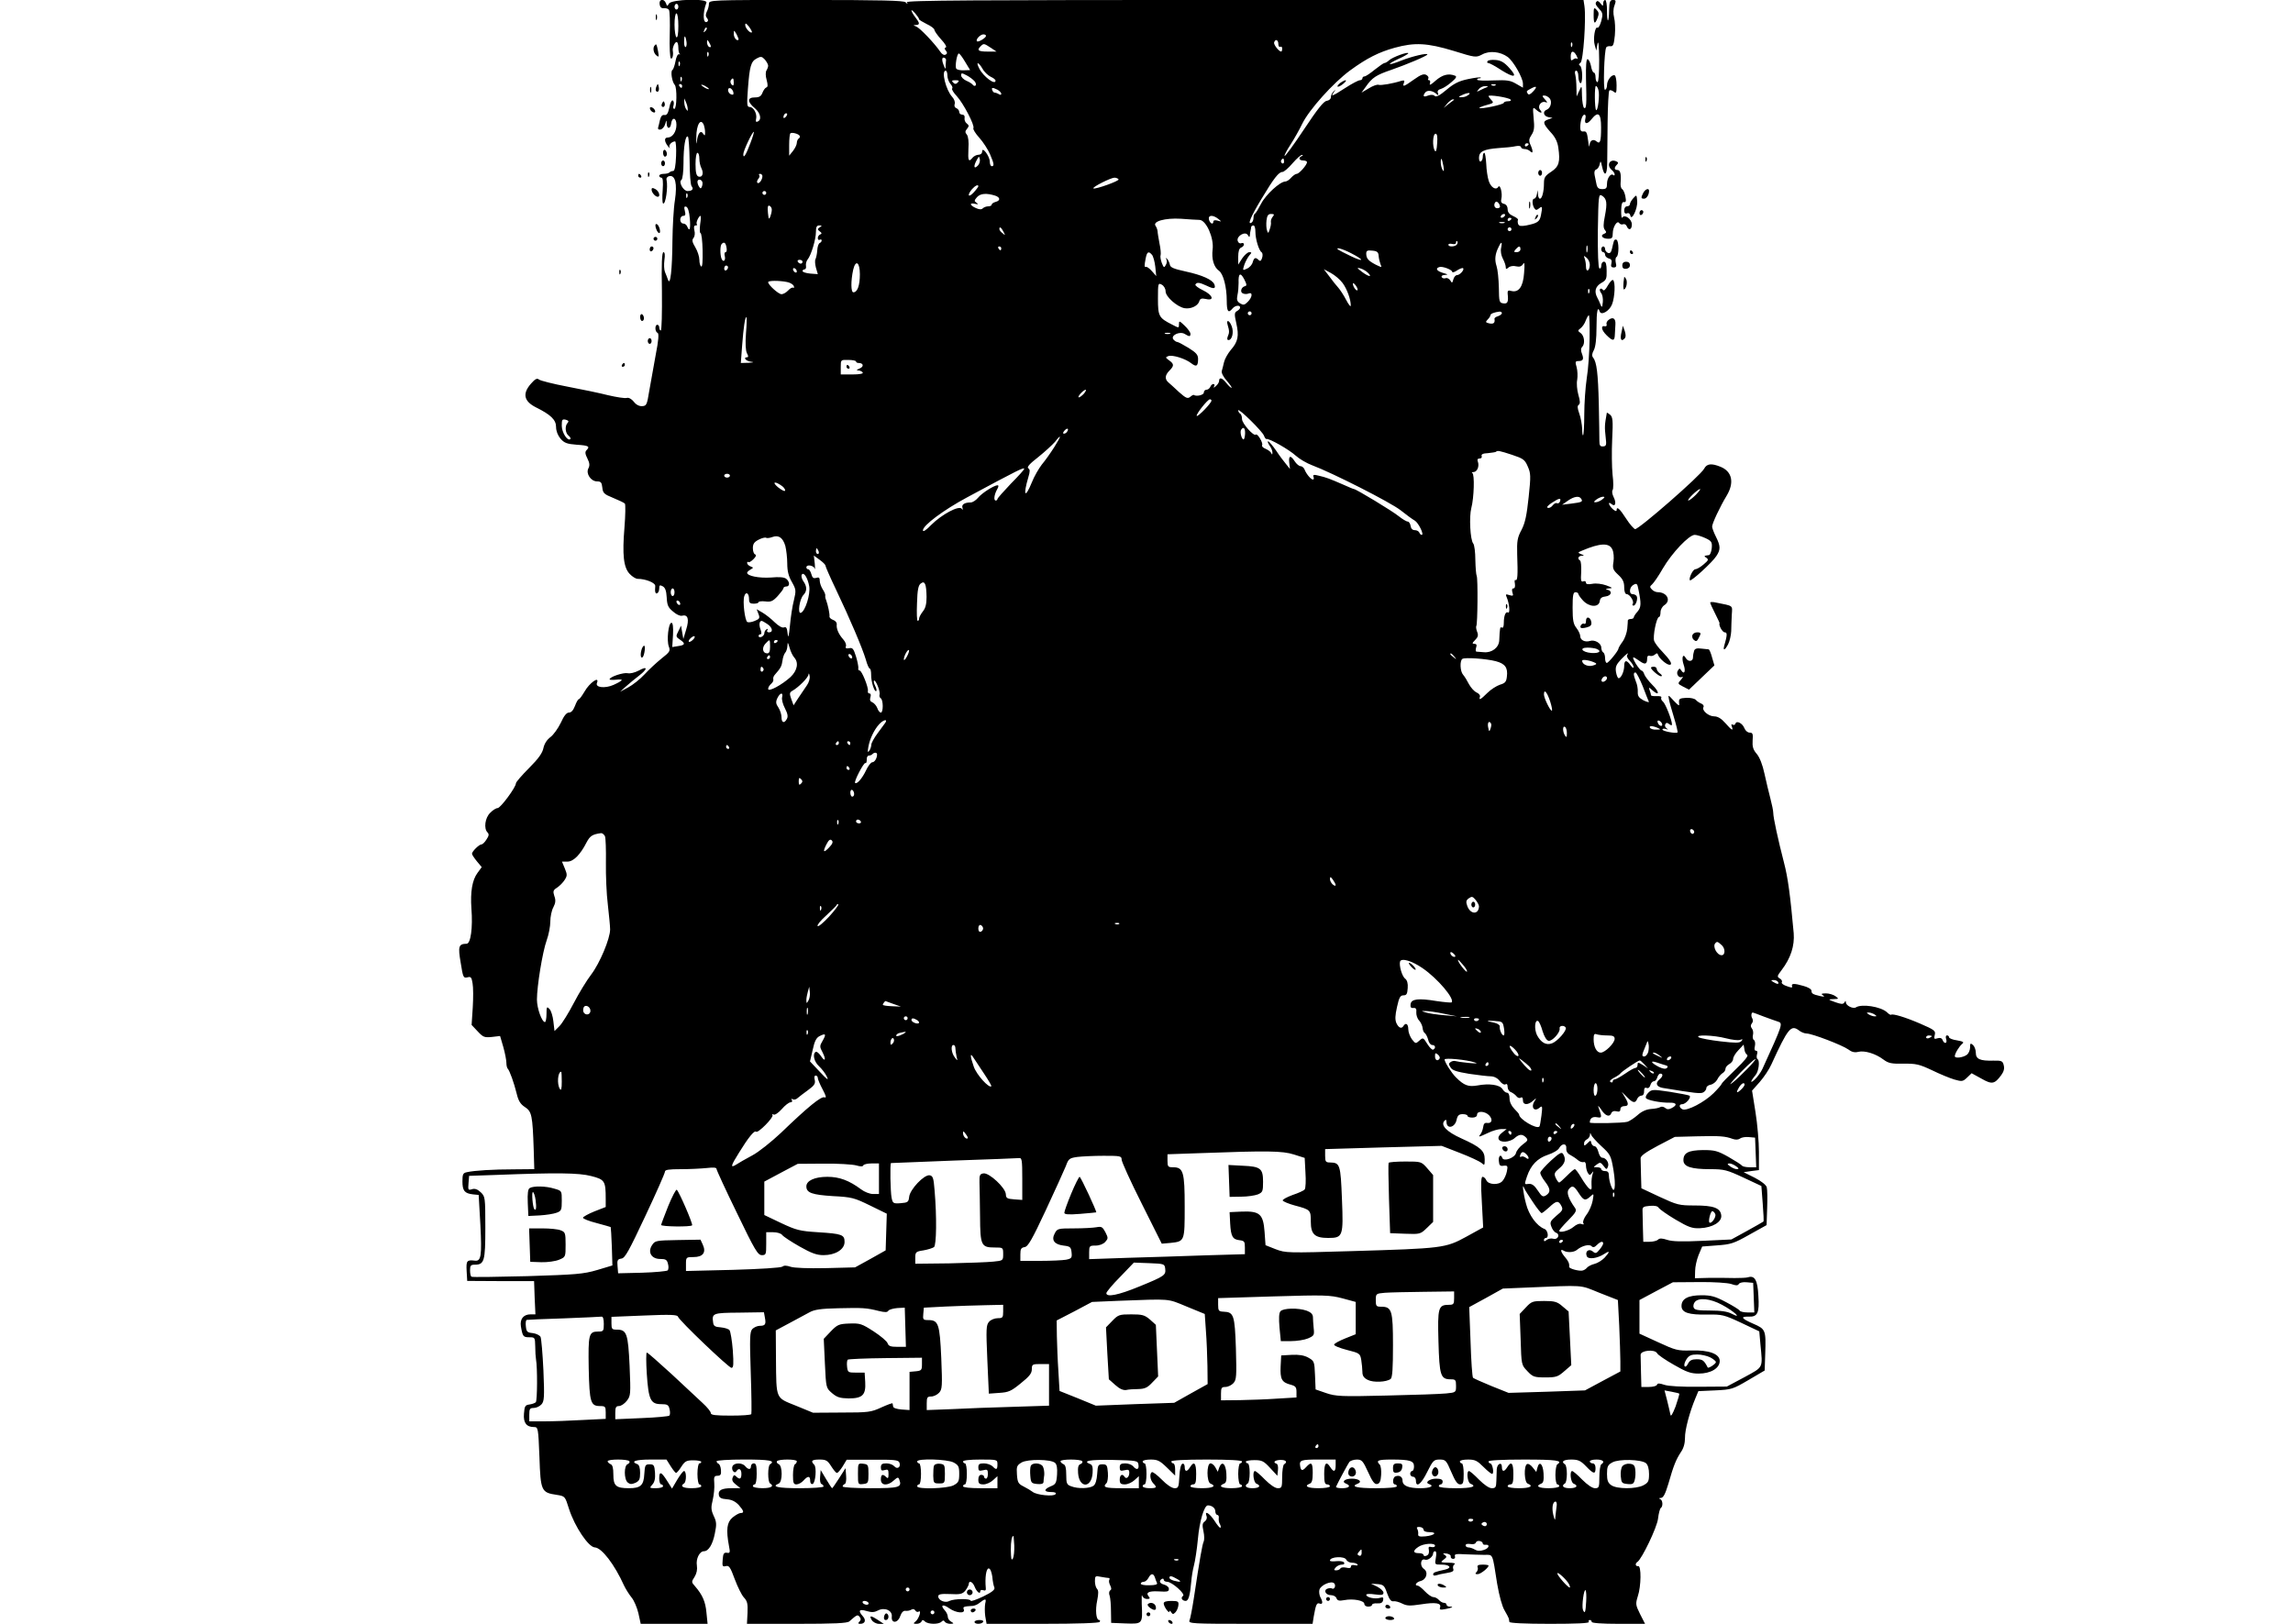 <?xml version="1.0" standalone="no"?>
<!DOCTYPE svg PUBLIC "-//W3C//DTD SVG 20010904//EN"
 "http://www.w3.org/TR/2001/REC-SVG-20010904/DTD/svg10.dtd">
<svg version="1.0" xmlns="http://www.w3.org/2000/svg"
 width="1200pt" height="850pt" viewBox="0 0 1200 850"
 preserveAspectRatio="xMidYMid meet">

<g transform="translate(0,850) scale(0.1,-0.1)"
fill="#000000" stroke="none">
<path d="M3452 8478 c2 -16 9 -22 23 -21 11 1 23 -3 26 -9 4 -6 6 -64 4 -129
-2 -66 1 -121 6 -125 8 -5 14 18 10 40 -3 15 10 46 20 46 5 0 9 -13 9 -29 0
-16 3 -31 8 -34 4 -2 2 -2 -5 -1 -6 2 -14 -14 -18 -37 -4 -21 -11 -42 -16 -45
-11 -7 -2 -63 12 -78 13 -14 11 -126 -2 -126 -6 0 -8 8 -4 19 3 11 1 22 -4 25
-5 4 -14 -13 -18 -36 -7 -32 -13 -42 -26 -40 -11 2 -18 -6 -23 -25 -3 -15 -8
-34 -10 -41 -2 -8 3 -12 13 -10 9 2 20 14 24 28 7 24 7 24 8 3 1 -29 19 -30
23 -1 5 38 28 33 28 -5 0 -37 -21 -67 -46 -67 -19 0 -18 -21 2 -46 8 -10 12
-13 8 -5 -6 12 11 30 29 31 4 0 7 -35 5 -77 -2 -51 -7 -78 -15 -78 -6 0 -15
-3 -19 -7 -4 -5 -18 -8 -31 -8 -12 0 -23 -4 -23 -10 0 -5 5 -10 11 -10 8 0 10
-20 7 -65 -3 -36 -2 -67 2 -70 13 -8 27 86 18 125 -2 8 5 16 14 18 32 7 43
-39 30 -126 -7 -42 -12 -138 -13 -212 -1 -150 -11 -239 -23 -205 -4 11 -11 30
-16 41 -5 12 -6 40 -3 63 4 26 2 41 -5 41 -8 0 -11 -61 -8 -205 1 -113 -1
-205 -6 -205 -4 0 -8 7 -8 15 0 8 -4 15 -10 15 -14 0 -13 -37 1 -42 8 -3 6
-37 -10 -118 -11 -63 -27 -149 -34 -190 -11 -69 -14 -75 -37 -76 -15 -1 -32 8
-43 23 -12 15 -27 23 -37 20 -10 -3 -54 4 -97 14 -43 11 -139 31 -213 45 -74
14 -141 31 -149 37 -10 9 -20 4 -42 -21 -46 -52 -38 -92 25 -124 79 -39 106
-66 106 -103 0 -21 9 -44 23 -61 20 -23 34 -28 85 -32 63 -4 71 -9 51 -29 -8
-8 -7 -20 5 -43 12 -24 13 -37 5 -52 -14 -27 13 -68 46 -68 20 0 24 -6 27 -32
3 -29 9 -35 56 -54 29 -12 57 -25 62 -30 4 -5 3 -61 -2 -124 -12 -144 -5 -210
27 -244 13 -14 32 -26 42 -26 42 0 94 -21 92 -38 -3 -31 1 -43 11 -37 6 3 10
15 10 26 0 16 3 18 18 10 13 -7 19 -23 21 -58 2 -40 7 -53 33 -74 16 -15 38
-25 47 -22 31 8 39 -18 22 -72 l-15 -50 -6 35 -6 35 -14 -29 c-14 -27 -13 -30
8 -44 30 -20 28 -29 -9 -34 l-31 -5 4 64 c2 42 -1 63 -8 63 -16 0 -26 -92 -14
-124 9 -24 5 -29 -38 -63 -26 -21 -66 -58 -89 -83 -23 -25 -61 -55 -85 -68
l-43 -23 31 28 c17 15 48 41 68 56 47 36 46 53 -1 27 -21 -11 -46 -17 -58 -14
-22 5 -95 -19 -95 -32 0 -3 15 -4 34 -2 43 5 39 -3 -13 -27 -45 -20 -97 -14
-87 10 15 39 -39 1 -65 -45 -13 -22 -26 -40 -30 -40 -4 0 -13 -16 -20 -35 -9
-23 -19 -35 -32 -35 -12 0 -26 -17 -42 -53 -14 -29 -38 -63 -54 -75 -19 -14
-32 -35 -37 -57 -5 -26 -25 -55 -75 -105 -38 -38 -69 -74 -69 -80 0 -21 -81
-130 -96 -130 -8 0 -26 -11 -39 -25 -27 -26 -34 -82 -14 -102 9 -9 8 -18 -5
-37 -9 -15 -21 -26 -26 -26 -13 0 -50 -37 -50 -49 0 -5 12 -23 26 -40 l25 -30
-22 -30 c-28 -38 -38 -99 -32 -187 8 -101 -4 -184 -25 -184 -42 -1 -46 -13
-31 -100 12 -76 14 -81 35 -76 18 5 22 1 27 -31 4 -20 4 -77 1 -127 l-6 -91
32 -34 c28 -30 35 -33 74 -29 l43 5 17 -58 c9 -32 16 -69 16 -82 0 -13 3 -27
7 -31 10 -10 33 -74 47 -131 9 -38 20 -55 43 -70 36 -23 40 -44 46 -222 l3
-103 -106 -1 c-108 0 -208 -6 -247 -15 -20 -4 -23 -11 -23 -48 0 -49 11 -63
55 -68 l30 -3 9 -158 c8 -159 4 -190 -28 -186 -43 5 -47 0 -44 -54 l3 -52 175
-1 175 0 3 -87 4 -87 -25 0 c-38 0 -57 -25 -51 -63 9 -53 12 -57 44 -57 29 0
30 -1 31 -47 0 -27 2 -57 4 -68 8 -43 7 -217 -1 -225 -5 -5 -20 -10 -34 -12
-22 -3 -25 -9 -28 -48 -4 -48 13 -70 53 -70 21 0 22 -5 28 -157 6 -179 10
-186 91 -198 43 -7 43 -7 64 -74 30 -93 102 -200 135 -201 36 -2 103 -89 153
-200 9 -19 27 -47 39 -62 13 -15 29 -53 36 -83 l12 -55 175 0 175 0 -6 59 c-5
57 -21 93 -60 138 -19 21 -19 23 -2 49 11 18 15 38 12 59 -6 35 14 75 37 75
24 0 46 36 57 93 10 48 9 61 -6 92 -14 31 -15 44 -5 84 6 26 10 65 8 87 -3 33
0 39 17 39 16 0 20 7 18 30 -1 16 -7 31 -13 33 -5 2 -10 8 -10 13 0 5 64 9
145 9 132 0 165 -6 135 -25 -13 -8 -13 -92 0 -100 23 -14 7 -25 -40 -25 -27 0
-50 5 -50 10 0 6 5 10 10 10 6 0 10 25 10 55 0 42 -3 55 -15 55 -8 0 -15 -7
-15 -15 0 -19 -14 -19 -30 0 -16 20 -59 19 -67 -1 -7 -19 11 -41 21 -25 12 19
26 12 26 -14 0 -27 -9 -32 -28 -13 -9 9 -13 7 -18 -7 -5 -12 0 -23 17 -36 l24
-19 -45 0 c-54 0 -73 -11 -68 -36 2 -14 13 -20 42 -22 26 -2 45 -12 62 -30 27
-31 30 -42 10 -42 -8 0 -27 -11 -43 -24 -29 -25 -34 -63 -18 -149 7 -34 5 -38
-11 -35 -15 2 -20 -4 -22 -36 -3 -34 -1 -38 16 -34 17 5 24 -5 47 -68 15 -40
36 -83 48 -96 18 -19 21 -33 19 -81 l-3 -57 261 0 c195 0 265 3 275 13 40 35
43 37 54 23 7 -9 7 -16 -1 -24 -9 -9 -8 -12 4 -12 25 0 32 19 14 39 -27 30
-20 40 19 28 27 -8 41 -7 60 3 34 18 76 0 72 -32 -4 -37 31 -36 44 2 7 20 17
30 28 28 9 -1 22 1 30 6 8 5 16 4 21 -4 4 -7 12 -10 18 -6 16 10 1 -37 -16
-51 -14 -11 -13 -13 5 -13 12 0 23 6 26 13 4 9 7 9 18 -1 16 -15 71 -16 86 -1
8 8 13 8 17 0 4 -6 17 -11 29 -11 20 1 20 2 5 11 -10 5 -18 17 -18 26 0 9 -7
25 -17 35 -24 27 -8 33 25 9 36 -25 84 -29 76 -6 -6 14 -3 16 47 19 9 1 22 6
30 12 36 28 42 28 35 1 -3 -15 -3 -45 0 -67 l7 -40 293 0 c184 0 295 4 299 10
3 6 2 10 -3 10 -16 0 -21 52 -10 103 7 35 7 52 -1 60 -6 6 -11 24 -11 40 0 28
2 29 31 23 17 -3 36 -6 41 -6 5 0 6 -4 3 -10 -3 -5 -1 -18 5 -29 7 -14 7 -22
0 -26 -6 -4 -8 -16 -3 -28 4 -12 7 -49 7 -82 l1 -60 76 -3 c89 -3 89 -3 84
103 -1 33 0 52 2 43 3 -10 14 -18 25 -18 16 0 18 3 9 14 -16 19 0 28 47 26 54
-3 59 -2 59 14 0 8 -11 17 -24 21 -24 6 -30 19 -13 30 6 3 10 1 10 -4 0 -6 8
-11 18 -11 25 0 98 -65 83 -74 -14 -9 -5 -26 14 -26 15 0 23 30 29 100 2 25 8
63 14 85 6 22 16 85 21 140 8 92 33 175 52 175 21 0 39 -14 39 -31 0 -10 5
-19 11 -19 5 0 9 -8 7 -17 -1 -10 1 -24 6 -31 4 -7 6 -16 3 -19 -3 -3 -17 14
-31 36 -26 40 -54 57 -42 25 4 -10 0 -21 -9 -28 -13 -9 -14 -19 -7 -52 5 -22
5 -46 1 -54 -7 -14 -20 -87 -52 -300 -8 -52 -18 -103 -22 -112 -7 -17 12 -18
318 -18 l326 0 6 38 c11 63 16 74 31 68 17 -6 18 8 3 35 -5 11 -7 28 -4 38 7
24 62 48 77 33 11 -11 1 -35 -12 -27 -4 3 -15 2 -23 -1 -23 -8 -9 -34 18 -34
13 0 26 -7 29 -16 5 -13 14 -15 41 -10 46 9 105 -2 105 -20 0 -8 9 -14 20 -14
11 0 20 4 20 9 0 6 12 9 27 8 19 -1 28 3 31 16 3 15 0 18 -16 13 -25 -8 -72 2
-72 16 0 5 18 6 45 2 36 -5 45 -3 45 9 0 8 -15 22 -32 31 l-33 16 34 -2 c31
-3 36 -7 50 -48 12 -33 21 -44 33 -42 9 2 30 -4 46 -12 24 -12 40 -13 99 -4
76 12 108 7 99 -17 -4 -11 1 -13 27 -8 37 7 48 13 24 13 -9 0 -17 5 -17 10 0
6 -6 10 -14 10 -7 0 -19 7 -26 15 -7 8 -20 15 -29 15 -9 0 -29 14 -44 30 -16
17 -33 30 -38 30 -19 0 -8 18 15 24 32 8 42 47 17 64 -22 15 -17 56 6 48 15
-6 43 15 43 33 0 6 5 11 10 11 7 0 8 -13 4 -35 -6 -35 -6 -35 29 -35 44 0 58
-17 20 -26 -54 -12 -63 -15 -63 -26 0 -5 7 -7 16 -4 9 3 34 9 55 12 31 5 39
10 34 22 -3 9 0 19 7 24 8 4 -5 8 -32 8 -42 1 -44 2 -25 16 17 13 18 16 5 25
-12 8 -9 9 10 7 14 -2 24 -9 22 -16 -1 -6 5 -12 13 -12 8 0 12 6 9 14 -4 11 7
13 53 10 32 -1 77 -3 100 -3 48 0 42 14 68 -151 11 -64 26 -119 39 -140 11
-19 21 -38 22 -42 1 -5 2 -12 3 -18 1 -6 79 -10 212 -10 137 0 208 3 204 10
-3 5 -1 10 4 10 6 0 11 -4 11 -10 0 -6 53 -10 140 -10 l139 0 -26 51 c-24 48
-24 54 -12 93 18 53 19 162 2 158 -15 -2 -17 14 -4 22 23 15 103 181 108 227
3 27 10 52 14 55 13 8 11 42 -3 47 -8 3 -6 6 4 6 13 1 23 21 39 74 28 98 40
126 65 165 15 21 22 47 22 75 -1 41 24 135 55 209 l15 36 89 4 c85 4 91 6 173
54 l85 50 3 90 c4 122 2 127 -63 155 -62 27 -69 38 -24 37 47 -2 57 19 51 109
-4 82 -19 108 -54 97 -9 -3 -41 -4 -70 -4 -29 1 -88 1 -130 1 l-78 -2 1 38 c0
21 8 58 18 83 l19 45 78 6 c71 5 88 10 169 56 l90 50 3 89 c2 49 1 98 -2 109
-3 12 -28 32 -63 50 l-58 29 40 6 40 5 0 95 c0 52 -8 146 -18 208 l-18 113 40
45 c22 25 50 67 61 92 88 192 103 210 146 177 10 -8 28 -15 38 -15 29 0 187
-61 218 -83 18 -14 34 -18 53 -13 33 8 90 -9 131 -40 27 -20 42 -23 105 -22
66 1 83 -3 149 -34 41 -20 94 -42 118 -49 39 -11 44 -11 66 10 l24 23 51 -28
c56 -32 69 -29 104 18 13 18 18 34 13 52 -5 22 -11 25 -54 24 -70 -2 -92 8
-92 41 0 16 -7 34 -15 41 -13 11 -15 9 -15 -13 0 -13 -7 -30 -15 -37 -19 -16
-65 -22 -65 -9 0 14 23 52 39 65 11 9 5 12 -27 18 -23 3 -42 11 -42 16 0 6 -5
10 -11 10 -6 0 -8 -9 -4 -20 7 -23 -10 -27 -19 -4 -4 10 -13 13 -26 9 -18 -6
-20 -3 -15 17 6 22 -1 27 -77 60 -79 34 -143 53 -152 46 -2 -2 -12 4 -22 14
-33 29 -131 44 -161 25 -15 -10 -53 9 -53 26 0 9 -2 9 -8 -1 -7 -10 -16 -9
-48 2 -38 14 -39 15 -9 16 29 1 29 1 11 15 -11 8 -34 15 -50 15 -24 0 -28 -3
-16 -10 11 -8 7 -9 -15 -4 -39 9 -45 13 -45 28 0 8 -19 19 -42 25 -48 14 -64
13 -60 0 3 -11 -1 -11 -33 1 -14 5 -24 14 -20 19 3 6 -2 14 -11 19 -15 9 -14
13 9 43 49 64 69 128 64 194 -18 198 -30 290 -51 370 -31 120 -56 235 -56 260
0 11 -7 45 -15 75 -8 30 -22 89 -31 130 -10 47 -25 85 -40 103 -20 23 -24 39
-22 71 3 35 0 41 -16 41 -10 0 -22 10 -27 23 -10 26 -41 42 -47 24 -2 -7 -9
-9 -15 -5 -6 4 -8 0 -4 -10 10 -26 -1 -20 -34 18 -21 24 -40 35 -58 35 -30 0
-67 32 -56 49 3 6 -2 14 -12 18 -10 4 -22 12 -28 19 -6 7 -28 12 -50 11 -35
-2 -40 -5 -38 -25 3 -20 0 -19 -28 10 -29 32 -30 32 -25 8 2 -14 15 -58 27
-98 12 -39 20 -74 18 -76 -8 -7 -79 6 -79 15 0 5 8 6 18 3 13 -5 14 -4 3 4 -7
5 -10 15 -6 21 5 9 10 9 21 0 8 -6 14 -7 14 -2 0 23 -34 109 -47 120 -8 6 -12
16 -9 21 3 6 -7 9 -24 8 -17 -1 -30 1 -30 5 0 4 -3 16 -7 26 -6 17 -5 17 15
-1 38 -33 37 -8 -1 29 -19 19 -38 44 -42 55 -3 11 -10 20 -15 20 -4 0 -17 16
-29 35 -23 40 -20 43 19 15 29 -21 40 -18 40 13 0 12 5 17 14 14 7 -3 19 0 26
6 10 9 14 9 17 -1 7 -20 45 -52 60 -52 19 0 4 25 -39 70 -19 19 -37 44 -41 54
-9 22 12 126 25 126 4 0 8 11 8 25 0 14 9 30 20 37 37 24 14 68 -35 68 -9 0
-23 6 -30 14 -12 12 -12 16 1 27 8 7 34 44 56 83 48 82 137 176 167 176 11 0
36 -8 56 -17 32 -15 36 -21 33 -53 -2 -19 -9 -36 -15 -36 -26 -3 -28 -5 -13
-14 13 -9 10 -14 -15 -35 -16 -14 -36 -25 -43 -25 -13 0 -36 -49 -28 -58 7 -6
117 94 138 127 23 34 22 53 -2 101 -11 22 -20 46 -20 53 0 17 41 104 76 162
41 68 29 126 -31 151 -49 20 -73 17 -87 -10 -19 -36 -340 -316 -361 -316 -6 1
-28 25 -47 55 -34 53 -50 67 -50 43 0 -6 -9 -3 -20 7 -22 20 -28 44 -6 26 20
-17 26 7 10 38 -7 14 -9 30 -5 35 5 6 5 43 0 81 -4 39 -5 122 -2 185 5 99 3
117 -11 129 -9 7 -16 12 -17 10 -12 -66 -12 -74 -6 -129 5 -40 3 -46 -14 -47
-15 -1 -19 5 -19 30 0 18 -1 104 -3 192 -4 162 -11 220 -30 243 -7 9 -6 21 4
39 9 17 14 59 14 120 0 83 6 114 17 82 7 -22 50 2 64 37 15 37 19 120 5 128
-4 3 -16 -10 -27 -29 -12 -22 -21 -30 -26 -22 -4 6 -10 8 -14 4 -4 -3 -1 -13
5 -21 7 -8 11 -30 9 -48 -3 -28 -5 -30 -12 -13 -4 11 -12 28 -17 37 -17 32
-10 58 20 76 27 15 30 22 29 64 0 34 -4 48 -14 48 -8 0 -14 -9 -14 -21 0 -11
-5 -17 -10 -14 -6 4 -9 77 -8 199 3 181 4 192 21 182 26 -16 29 -39 16 -106
-9 -45 -9 -63 0 -74 9 -11 8 -15 -4 -20 -23 -8 -9 -26 21 -26 20 0 24 5 24 28
0 33 23 71 34 54 4 -6 13 -9 20 -6 7 3 16 -2 19 -10 10 -25 27 -19 27 9 0 28
-38 55 -50 36 -4 -7 -6 10 -6 36 1 35 5 47 15 45 10 -2 12 5 7 30 -3 17 -11
35 -17 38 -6 4 -9 18 -8 31 4 46 -1 69 -16 69 -18 0 -19 12 -3 28 9 9 7 13 -5
18 -34 13 -51 -22 -22 -46 8 -7 15 -17 15 -23 0 -6 -3 -7 -7 -4 -12 13 -33
-15 -33 -44 0 -24 -4 -29 -25 -29 -18 0 -26 6 -30 25 -3 14 -7 36 -10 49 -3
15 0 26 9 29 8 3 16 16 18 29 4 18 6 16 12 -14 12 -55 26 -47 27 15 0 28 1
125 2 214 1 89 5 165 9 169 4 4 14 1 23 -6 13 -11 15 -7 15 33 0 25 -4 48 -9
52 -15 8 -41 -24 -41 -51 0 -13 -5 -24 -11 -24 -10 0 -4 203 7 222 3 5 13 7
22 6 14 -2 18 8 23 57 3 33 1 75 -4 93 -5 21 -5 45 2 63 9 25 8 29 -8 29 -15
0 -19 -9 -20 -52 -1 -70 -11 -75 -11 -5 0 31 -4 57 -10 57 -5 0 -10 -8 -10
-17 -1 -17 -1 -17 -14 -1 -7 10 -16 15 -19 11 -11 -10 -8 -18 13 -41 18 -19
19 -27 10 -62 -6 -22 -15 -38 -20 -35 -13 8 -24 -60 -14 -92 l8 -28 6 35 c5
22 8 -8 9 -82 0 -73 -3 -118 -9 -118 -5 0 -10 11 -10 25 0 14 -4 25 -9 25 -5
0 -12 16 -15 35 -4 19 -12 35 -18 35 -7 0 -9 -35 -8 -102 4 -136 2 -160 -10
-153 -5 3 -10 32 -11 63 -1 56 -1 57 -14 27 l-14 -30 -1 45 c0 25 -3 55 -6 68
-4 13 -2 22 5 22 6 0 11 -13 11 -29 0 -17 5 -33 10 -36 6 -4 10 11 10 39 0 25
-5 48 -11 52 -8 4 -7 9 2 15 15 9 30 231 21 296 l-5 33 -1774 0 c-1420 0
-1773 -2 -1767 -12 6 -10 4 -11 -7 0 -10 9 -128 12 -521 12 -507 0 -508 0
-508 -21 0 -11 -5 -29 -11 -40 -7 -15 -7 -24 1 -34 7 -8 7 -15 1 -19 -22 -14
-25 46 -4 100 9 23 -183 18 -196 -5 -9 -15 -10 -15 -16 2 -10 26 -37 22 -33
-5z m98 -13 c0 -8 -4 -15 -10 -15 -5 0 -10 7 -10 15 0 8 5 15 10 15 6 0 10 -7
10 -15z m1260 -66 c0 -3 18 -14 40 -25 22 -10 40 -24 40 -30 0 -6 16 -29 35
-50 20 -21 31 -40 25 -42 -8 -3 -8 -8 0 -17 8 -10 8 -15 -1 -21 -8 -4 -19 1
-28 15 -31 45 -106 124 -126 132 -17 7 -17 8 -2 8 22 1 21 10 -3 41 -11 14
-20 30 -20 35 0 10 39 -35 40 -46z m-1260 -35 c0 -41 -4 -63 -10 -59 -5 3 -10
33 -10 66 0 33 4 59 10 59 6 0 10 -29 10 -66z m385 -33 c-8 -8 -35 22 -35 38
0 12 5 10 20 -9 10 -14 17 -27 15 -29z m-244 6 c-10 -9 -11 -8 -5 6 3 10 9 15
12 12 3 -3 0 -11 -7 -18z m174 -45 c-9 -9 -25 11 -25 31 1 21 1 21 15 -3 7
-14 12 -27 10 -28z m1295 20 c0 -10 -41 -35 -47 -28 -9 8 17 36 33 36 8 0 14
-3 14 -8z m-1568 -27 c3 -14 1 -28 -3 -31 -5 -3 -9 9 -9 25 0 38 6 40 12 6z
m128 -28 c0 -5 -4 -5 -10 -2 -5 3 -10 14 -10 23 0 15 2 15 10 2 5 -8 10 -19
10 -23z m2970 12 c0 -11 5 -17 10 -14 6 3 10 -1 10 -9 0 -9 -2 -16 -5 -16 -12
0 -41 37 -37 48 6 20 22 14 22 -9z m1537 -11 c-3 -8 -6 -5 -6 6 -1 11 2 17 5
13 3 -3 4 -12 1 -19z m-3042 -8 l30 -20 -47 0 c-49 0 -57 7 -36 28 16 16 18
15 53 -8z m2421 -16 c116 -36 118 -36 151 -19 38 21 94 15 133 -13 30 -22 79
-108 80 -139 l0 -22 -35 20 c-30 18 -48 21 -120 18 -47 -2 -85 -1 -85 4 0 4 5
7 12 7 6 0 9 2 7 4 -2 3 -32 -1 -66 -8 -48 -10 -74 -23 -113 -56 -36 -30 -54
-40 -62 -32 -7 7 -19 7 -34 2 -24 -10 -30 -4 -16 15 10 14 36 12 56 -4 14 -12
16 -12 11 2 -4 10 1 18 17 22 13 4 37 20 55 36 25 21 28 29 17 33 -34 13 -65
5 -101 -26 -23 -21 -34 -27 -30 -15 3 9 2 17 -4 17 -6 0 -8 4 -4 9 3 6 -2 14
-11 19 -13 7 -29 1 -64 -24 -53 -38 -62 -41 -53 -18 5 12 2 15 -13 11 -47 -15
-108 -25 -119 -21 -7 3 -30 -5 -51 -18 l-39 -23 22 30 c34 49 54 62 136 90 78
27 187 73 187 80 0 9 -80 -10 -134 -31 -74 -30 -86 -24 -17 8 28 12 51 26 51
29 0 10 -83 -20 -101 -37 -8 -8 -19 -14 -24 -14 -4 0 -27 -16 -51 -35 -23 -19
-47 -35 -53 -35 -6 0 -11 -4 -11 -10 0 -5 -6 -10 -13 -10 -8 0 -42 -18 -76
-40 -68 -44 -80 -49 -60 -22 11 15 11 15 -1 4 -8 -7 -15 -20 -15 -30 0 -10 -9
-18 -22 -20 -16 -2 -49 -44 -118 -148 -53 -80 -99 -143 -102 -140 -3 2 11 29
30 58 19 29 47 79 62 110 36 74 162 214 250 279 89 65 151 96 234 119 105 29
171 25 307 -16z m-3899 -26 c-3 -8 -6 -5 -6 6 -1 11 2 17 5 13 3 -3 4 -12 1
-19z m4544 0 c6 -13 8 -20 4 -16 -5 4 -14 3 -22 -3 -10 -9 -13 -6 -13 15 0 32
15 34 31 4z m-3200 -32 l26 -43 -33 -1 c-18 -1 -36 3 -40 9 -7 13 4 79 14 79
4 0 19 -20 33 -44z m-1031 -20 c0 -6 -4 -17 -9 -25 -5 -8 -5 -29 1 -49 7 -27
7 -37 -2 -40 -6 -2 -15 -15 -20 -28 -7 -18 -17 -24 -40 -24 -40 0 -40 -23 1
-57 30 -26 37 -62 12 -70 -7 -3 -9 3 -6 15 6 26 -13 62 -34 62 -14 0 -15 12
-9 94 9 120 16 144 46 160 22 12 27 11 43 -6 9 -11 17 -25 17 -32z m931 31
c-1 -4 -1 -17 -2 -29 0 -22 -1 -22 -9 -3 -12 28 -12 47 1 43 6 -2 10 -7 10
-11z m-1394 -29 c-3 -8 -6 -5 -6 6 -1 11 2 17 5 13 3 -3 4 -12 1 -19z m1585
-18 c9 -17 29 -35 43 -42 14 -6 25 -15 25 -20 0 -26 -63 20 -85 63 -20 38 -5
37 17 -1z m-184 -35 c0 -14 7 -34 16 -44 9 -10 13 -21 9 -24 -4 -4 7 -22 24
-40 35 -38 96 -155 87 -168 -3 -5 11 -28 31 -50 20 -22 45 -61 56 -86 22 -51
23 -63 9 -63 -5 0 -10 10 -10 23 0 28 -39 82 -40 55 0 -11 -8 -18 -19 -18 -10
0 -24 -7 -31 -15 -21 -26 -25 -17 -22 45 3 38 -1 66 -8 75 -10 12 -10 18 1 31
11 14 11 18 -2 28 -8 6 -13 19 -11 29 2 10 -3 17 -12 17 -9 0 -16 6 -16 14 0
8 -7 16 -15 20 -9 3 -12 12 -9 21 4 9 -2 26 -13 38 -33 36 -58 137 -34 137 5
0 9 -11 9 -25z m142 -30 c7 -8 10 -19 6 -22 -4 -4 -10 -3 -14 2 -4 6 -19 16
-34 22 -16 7 -28 20 -28 28 0 14 3 14 28 1 16 -8 34 -22 42 -31z m-1533 3 c-3
-8 -6 -5 -6 6 -1 11 2 17 5 13 3 -3 4 -12 1 -19z m273 -10 c0 -16 -3 -19 -11
-11 -6 6 -8 16 -5 22 11 17 16 13 16 -11z m1172 0 c-9 -9 -15 -9 -24 0 -9 9
-7 12 12 12 19 0 21 -3 12 -12z m-1442 -18 c0 -5 -2 -10 -4 -10 -3 0 -8 5 -11
10 -3 6 -1 10 4 10 6 0 11 -4 11 -10z m140 -16 c0 -2 -9 0 -20 6 -11 6 -20 13
-20 16 0 2 9 0 20 -6 11 -6 20 -13 20 -16z m4117 20 c-3 -3 -12 -4 -19 -1 -8
3 -5 6 6 6 11 1 17 -2 13 -5z m-47 -11 c-8 -3 -24 -10 -35 -16 -18 -9 -19 -9
-6 6 7 10 23 17 35 16 14 0 16 -2 6 -6z m242 -23 c-14 -15 -22 -18 -27 -10 -8
13 -8 13 20 28 28 15 31 7 7 -18z m343 9 c8 -23 -3 -114 -12 -105 -8 8 -9 126
-1 126 4 0 10 -9 13 -21z m-4527 -12 c2 -12 -1 -15 -12 -11 -19 7 -22 38 -3
32 6 -3 13 -12 15 -21z m1383 13 c10 -6 19 -15 19 -21 0 -6 -5 -7 -12 -2 -7 4
-17 8 -22 8 -5 0 -11 6 -13 13 -6 15 2 15 28 2z m2459 -30 c-8 -6 -24 -10 -35
-9 -15 0 -13 3 10 13 32 14 49 11 25 -4z m225 -21 c5 -5 1 -9 -13 -9 -12 0
-22 -4 -22 -8 0 -9 -121 -35 -128 -27 -2 2 15 9 37 15 37 10 40 12 26 26 -8 9
-15 18 -15 21 0 9 104 -7 115 -18z m205 6 c14 -17 5 -51 -15 -59 -23 -8 -18
-34 8 -39 l22 -4 -22 -8 c-31 -10 -29 -21 11 -66 24 -25 37 -51 41 -81 11 -75
4 -100 -37 -127 -32 -21 -38 -30 -38 -60 0 -45 -10 -81 -21 -81 -5 0 -10 10
-10 23 l-2 22 -4 -22 c-2 -13 -9 -23 -14 -23 -12 0 -11 -31 0 -49 8 -12 12
-12 25 -2 18 15 19 9 10 -37 -7 -33 -18 -40 -76 -52 -28 -5 -38 -4 -43 7 -3 8
-3 18 -1 22 3 4 -9 13 -25 20 -20 9 -29 20 -29 36 0 14 -7 25 -19 28 -14 3
-18 11 -14 26 7 28 -6 79 -16 63 -12 -20 -39 -3 -50 31 -6 18 -12 58 -13 89
-2 32 -6 58 -10 58 -5 0 -8 -9 -8 -19 0 -11 -4 -23 -10 -26 -6 -3 -10 5 -10
19 0 33 25 45 102 51 35 2 75 6 91 10 15 3 27 1 27 -5 0 -5 8 -10 18 -10 10 0
23 -5 30 -12 16 -16 16 2 1 35 -9 20 -8 30 6 51 14 21 16 39 11 87 -5 59 -5
61 13 45 22 -20 38 -21 21 -1 -16 19 5 49 29 40 11 -4 10 -1 -4 15 -15 17 -16
20 -3 20 9 0 21 -7 28 -15z m-4511 -55 c1 -13 0 -13 -9 0 -5 8 -9 24 -9 35 l0
20 9 -20 c5 -11 9 -27 9 -35z m4010 47 c-2 -1 -15 -11 -29 -22 l-25 -20 19 23
c11 12 24 22 29 22 6 0 8 -1 6 -3z m-3497 -89 c-7 -7 -12 -8 -12 -2 0 14 12
26 19 19 2 -3 -1 -11 -7 -17z m4185 -8 c-8 -30 9 -33 31 -5 36 45 51 33 51
-42 0 -75 -5 -89 -24 -73 -18 15 -35 5 -37 -23 0 -12 -4 1 -7 28 -5 40 -9 49
-23 47 -13 -2 -18 4 -18 20 0 35 11 68 22 68 6 0 8 -9 5 -20z m-4613 -36 c3
-9 6 -25 6 -37 0 -18 -2 -19 -10 -7 -13 21 -28 3 -33 -40 -2 -20 -4 -12 -3 20
0 69 24 106 40 64z m244 -91 c-24 -64 -38 -87 -38 -60 0 18 47 117 55 117 2 0
-5 -26 -17 -57z m257 36 c3 -4 1 -10 -5 -14 -5 -3 -10 -14 -10 -23 0 -9 -9
-28 -20 -42 l-20 -25 0 56 c0 31 3 58 6 61 7 7 43 -2 49 -13z m3336 -40 c-2
-35 -6 -47 -12 -38 -14 22 -11 89 4 89 8 0 11 -15 8 -51z m-3912 -90 c0 -68 5
-126 10 -133 13 -15 4 -26 -21 -26 -22 0 -48 48 -32 58 6 4 11 43 11 87 0 88
10 148 23 140 4 -3 8 -59 9 -126z m4391 87 c0 -3 -4 -8 -10 -11 -5 -3 -10 -1
-10 4 0 6 5 11 10 11 6 0 10 -2 10 -4z m-4340 -77 c0 -17 5 -39 11 -50 13 -26
5 -50 -16 -43 -11 5 -15 21 -15 65 0 33 4 59 10 59 6 0 10 -14 10 -31z m3153
14 c-20 -8 -15 -23 7 -23 11 0 20 -4 20 -9 0 -14 -41 -61 -54 -61 -6 0 -19 -9
-29 -20 -9 -11 -23 -20 -30 -20 -28 0 -103 -69 -127 -116 -14 -27 -28 -50 -32
-52 -5 -2 -8 -12 -8 -22 0 -10 -4 -22 -10 -25 -23 -15 -6 28 50 121 67 112 92
144 112 144 7 0 31 20 52 45 22 25 44 45 50 44 6 0 5 -3 -1 -6z m-1697 -51
c-20 -20 -22 -1 -4 31 11 20 12 21 16 3 2 -10 -3 -26 -12 -34z m1604 22 c0 -8
-5 -12 -10 -9 -6 4 -8 11 -5 16 9 14 15 11 15 -7z m834 -24 c4 -25 3 -31 -4
-20 -5 8 -10 26 -10 39 0 32 6 24 14 -19z m-3564 -52 c0 -19 -18 -43 -26 -35
-4 3 -2 13 4 20 7 8 9 17 5 20 -3 4 -1 7 5 7 7 0 12 -6 12 -12z m1864 -17 c5
-8 -124 -54 -132 -47 -6 7 90 55 110 56 9 0 19 -4 22 -9z m-2180 -10 c4 -5 3
-17 0 -26 -5 -13 -8 -14 -15 -3 -5 7 -9 19 -9 26 0 14 16 16 24 3z m1446 -26
c0 -3 -11 -18 -25 -33 -28 -30 -35 -14 -8 18 17 19 33 26 33 15z m-1110 -35
c0 -5 -4 -10 -10 -10 -5 0 -10 5 -10 10 0 6 5 10 10 10 6 0 10 -4 10 -10z
m-413 -22 c-3 -8 -6 -5 -6 6 -1 11 2 17 5 13 3 -3 4 -12 1 -19z m1611 8 c27
-9 29 -26 2 -33 -11 -3 -20 -9 -20 -14 0 -5 -8 -9 -18 -9 -10 0 -23 -5 -28
-10 -8 -8 -19 -7 -37 1 -33 15 -35 29 -4 22 17 -4 19 -2 7 6 -12 8 -12 12 3
29 18 20 50 22 95 8z m2642 -58 c0 -5 -7 -8 -15 -8 -15 0 -20 21 -8 33 7 7 23
-11 23 -25z m-3811 -17 c0 -9 -4 -25 -8 -36 -7 -16 -9 -11 -12 21 -3 31 -1 40
8 37 7 -3 13 -13 12 -22z m-429 -44 c5 -55 -1 -74 -14 -42 -3 8 -12 15 -21 15
-8 0 -15 9 -15 20 0 11 7 20 15 20 12 0 14 7 9 26 -5 20 -3 25 7 22 9 -3 16
-25 19 -61z m3051 9 c-7 -8 -11 -20 -10 -28 2 -7 -1 -24 -6 -38 -7 -22 -9 -23
-14 -7 -4 10 -5 34 -3 53 3 26 9 34 24 34 17 0 18 -3 9 -14z m1214 4 c-3 -5
-11 -10 -16 -10 -6 0 -7 5 -4 10 3 6 11 10 16 10 6 0 7 -4 4 -10z m-4211 -45
c-3 -25 -2 -45 2 -45 5 0 10 -41 11 -90 1 -56 -1 -88 -7 -85 -6 3 -10 19 -10
35 0 16 -9 45 -21 65 -16 27 -19 38 -10 49 7 8 9 25 5 40 -4 18 -2 26 7 26 7
0 9 3 6 6 -7 7 10 44 19 44 3 0 2 -20 -2 -45z m2712 29 c18 -15 18 -15 -3 -9
-14 4 -23 2 -23 -4 0 -19 -17 -12 -23 9 -6 25 20 27 49 4z m-98 -5 c35 -2 76
-96 68 -155 -6 -49 6 -92 33 -111 23 -16 41 -85 41 -157 0 -57 8 -68 30 -41
14 17 40 20 40 5 0 -5 -7 -13 -16 -18 -14 -8 -15 -16 -4 -64 15 -67 9 -97 -29
-140 -15 -18 -31 -46 -35 -63 -4 -16 -9 -38 -12 -47 -3 -9 8 -31 27 -52 17
-20 28 -36 24 -36 -4 0 -16 11 -27 25 -22 28 -38 32 -38 11 0 -7 -8 -20 -17
-27 -11 -10 -14 -10 -9 -1 4 6 2 12 -4 12 -6 0 -13 -7 -16 -15 -4 -8 -12 -15
-20 -15 -8 0 -14 -7 -14 -15 0 -13 -40 -22 -53 -12 -2 1 -11 -4 -19 -11 -13
-10 -22 -6 -57 25 -22 21 -48 44 -56 51 -20 17 -19 38 5 62 25 25 25 35 -2 54
-19 14 -20 16 -4 22 21 8 90 -13 121 -38 26 -20 35 -15 35 23 0 22 -10 33 -50
58 -28 17 -54 31 -59 31 -5 0 -14 6 -20 13 -17 21 33 45 59 29 25 -15 30 -15
30 1 0 7 -13 26 -30 42 -28 27 -30 27 -30 8 0 -21 0 -21 -36 -2 -69 35 -74 43
-74 136 0 81 1 83 20 73 11 -6 20 -21 20 -35 0 -28 59 -80 98 -88 33 -6 70 11
78 35 4 15 12 18 35 13 47 -11 36 21 -16 46 -25 12 -42 25 -39 30 8 13 21 11
60 -7 37 -18 48 -16 39 8 -10 24 -63 48 -150 67 -64 14 -81 21 -83 37 -2 10
-9 24 -14 29 -8 7 -9 6 -4 -2 4 -7 3 -21 -3 -30 -8 -16 -11 -15 -21 11 -6 16
-9 35 -6 41 2 6 0 34 -6 61 -5 27 -10 56 -10 64 -1 8 -5 20 -10 27 -19 24 49
43 132 38 41 -3 85 -6 98 -6z m1632 7 c0 -3 -4 -8 -10 -11 -5 -3 -10 -1 -10 4
0 6 5 11 10 11 6 0 10 -2 10 -4z m-37 -23 c-7 -2 -19 -2 -25 0 -7 3 -2 5 12 5
14 0 19 -2 13 -5z m-3583 -23 c-13 -9 -13 -11 0 -21 11 -8 12 -12 3 -16 -7 -2
-13 -11 -13 -19 0 -9 5 -12 10 -9 6 3 10 2 10 -4 0 -5 -5 -11 -10 -13 -6 -2
-12 -19 -13 -38 -1 -19 -6 -40 -9 -46 -4 -6 -3 -26 2 -45 6 -19 10 -34 10 -34
0 0 -18 1 -40 3 -22 2 -40 8 -40 13 0 5 5 9 11 9 5 0 9 8 7 18 -2 11 2 25 8
33 19 22 44 107 44 144 0 27 4 35 18 35 14 0 15 -2 2 -10z m2280 -24 c0 -37
18 -98 33 -107 5 -4 6 -17 2 -29 -5 -16 -10 -19 -18 -11 -16 16 -24 13 -31
-11 -3 -13 -16 -28 -30 -34 -23 -11 -24 -11 -14 20 6 17 18 39 26 49 14 15 13
17 0 17 -9 0 -25 -15 -37 -32 l-21 -33 0 41 c0 28 5 44 15 48 8 3 15 10 15 17
0 6 -6 9 -14 6 -8 -3 -16 2 -19 13 -6 25 40 51 53 30 8 -13 10 -13 11 0 1 8 2
20 4 25 1 6 3 13 3 18 1 4 7 7 12 7 6 0 10 -15 10 -34z m-1319 2 c11 -21 11
-22 -4 -9 -10 7 -17 17 -17 22 0 15 9 10 21 -13z m2659 12 c0 -5 -4 -10 -10
-10 -5 0 -10 5 -10 10 0 6 5 10 10 10 6 0 10 -4 10 -10z m-285 -79 c-8 -13
-45 -15 -45 -2 0 5 9 7 20 4 12 -3 20 0 20 8 0 7 3 10 6 6 3 -3 3 -10 -1 -16z
m-3823 -16 c3 -14 1 -25 -5 -25 -5 0 -7 -9 -4 -20 6 -24 -8 -36 -17 -14 -8 21
-8 69 1 77 12 13 21 7 25 -18z m4054 -2 c-4 -17 0 -40 9 -57 8 -15 15 -35 15
-43 0 -13 3 -13 15 -3 8 7 25 10 39 6 18 -4 28 -1 36 11 9 14 10 3 6 -47 -5
-71 -28 -103 -67 -93 -16 5 -20 1 -19 -13 5 -45 0 -55 -22 -52 -22 3 -23 8
-24 83 -1 44 -6 94 -12 112 -11 34 -8 63 11 101 14 30 20 28 13 -5z m451 -20
c-3 -10 -5 -4 -5 12 0 17 2 24 5 18 2 -7 2 -21 0 -30z m-3067 17 c0 -5 -2 -10
-4 -10 -3 0 -8 5 -11 10 -3 6 -1 10 4 10 6 0 11 -4 11 -10z m2717 -5 c0 -8 -9
-15 -19 -15 -16 0 -17 2 -6 15 17 19 25 19 25 0z m-887 -20 c71 -36 71 -50 0
-16 -34 16 -64 32 -68 35 -14 14 23 4 68 -19z m145 -15 c1 -14 6 -33 10 -44 8
-17 7 -17 -26 -1 -38 20 -49 32 -49 58 0 15 7 18 32 15 25 -2 32 -8 33 -28z
m-1186 6 c6 -7 14 -35 17 -62 l5 -49 -22 25 c-12 14 -26 24 -30 23 -11 -3 -11
4 -3 46 7 34 15 38 33 17z m2291 -52 c0 -12 -4 -26 -10 -29 -6 -3 -10 5 -10
19 0 13 -3 33 -7 43 -6 16 -5 16 10 4 9 -7 17 -24 17 -37z m-4120 16 c0 -5 -4
-10 -9 -10 -6 0 -13 5 -16 10 -3 6 1 10 9 10 9 0 16 -4 16 -10z m300 -66 c0
-59 -13 -94 -34 -94 -13 0 -14 58 -1 118 13 55 35 40 35 -24z m-690 37 c0 -6
-4 -13 -10 -16 -5 -3 -10 1 -10 9 0 9 5 16 10 16 6 0 10 -4 10 -9z m3790 -24
c0 -5 12 -2 26 8 14 9 28 14 31 11 8 -8 -17 -36 -32 -36 -7 0 -16 -10 -19 -22
-6 -21 -7 -21 -16 -6 -6 9 -17 15 -24 12 -8 -3 -17 -1 -21 5 -3 7 3 11 17 12
18 1 16 3 -9 10 -34 10 -43 24 -21 31 16 6 68 -14 68 -25z m-3430 2 c0 -6 -4
-7 -10 -4 -5 3 -10 11 -10 16 0 6 5 7 10 4 6 -3 10 -11 10 -16z m2988 -6 c26
-25 6 -23 -29 3 -29 22 -30 25 -9 19 13 -4 30 -14 38 -22z m-132 -54 c24 -32
44 -89 43 -119 0 -8 -11 5 -24 30 -13 25 -32 54 -42 65 -10 11 -31 37 -46 58
l-29 38 37 -20 c20 -11 48 -34 61 -52z m-511 -17 c-20 -5 -27 -32 -10 -38 8
-4 22 -4 30 0 22 8 19 -20 -5 -44 -17 -17 -23 -18 -40 -8 -16 10 -19 19 -14
43 4 17 6 45 6 64 -2 50 9 58 29 20 14 -27 15 -35 4 -37z m-2397 22 c17 -3 33
-13 36 -21 3 -8 2 -12 -3 -9 -4 3 -16 -3 -26 -14 -10 -11 -26 -20 -35 -20 -16
0 -70 49 -70 63 0 9 57 9 98 1z m2986 -43 c-6 -6 -24 19 -24 34 1 6 7 1 15 -9
8 -11 12 -22 9 -25z m1213 -13 c-3 -8 -6 -5 -6 6 -1 11 2 17 5 13 3 -3 4 -12
1 -19z m-1767 -108 c0 -5 -4 -10 -10 -10 -5 0 -10 5 -10 10 0 6 5 10 10 10 6
0 10 -4 10 -10z m1310 1 c0 -5 -9 -12 -20 -16 -11 -3 -19 -9 -19 -13 4 -22 -4
-29 -26 -25 -21 5 -22 7 -10 20 8 8 15 18 15 23 0 8 21 16 48 19 6 0 12 -3 12
-8z m459 -133 c-1 -68 -7 -161 -15 -208 -7 -47 -13 -132 -13 -189 0 -57 -3
-106 -6 -109 -3 -3 -5 12 -5 34 -1 21 -7 57 -15 79 -10 28 -11 41 -3 46 8 5 8
20 -2 53 -7 25 -10 60 -6 78 3 18 2 48 -3 66 -8 27 -7 32 8 32 26 0 31 9 20
38 -7 17 -6 29 1 36 16 16 12 57 -7 72 -17 12 -17 14 -1 26 9 7 22 25 27 41 6
15 13 27 16 27 3 0 5 -55 4 -122z m-4415 28 c-4 -55 -2 -91 5 -105 8 -14 8
-21 1 -21 -22 0 -8 -19 18 -23 21 -3 18 -4 -12 -6 l-39 -1 7 93 c7 93 15 147
22 147 3 0 2 -38 -2 -84z m2219 -3 c-7 -2 -19 -2 -25 0 -7 3 -2 5 12 5 14 0
19 -2 13 -5z m-1643 -145 c0 -5 6 -8 14 -8 26 0 28 -20 4 -29 -16 -7 -18 -10
-6 -10 9 -1 20 -5 23 -11 4 -6 -17 -10 -54 -10 l-61 0 0 39 c0 38 0 38 40 37
22 0 40 -4 40 -8z m1193 -168 c-10 -11 -22 -20 -27 -20 -5 0 -1 9 9 20 10 11
22 20 26 20 5 0 1 -9 -8 -20z m667 -37 c0 -13 -71 -86 -77 -80 -6 7 57 87 69
87 4 0 8 -3 8 -7z m275 -184 c4 -10 9 -18 13 -17 14 4 118 -55 153 -87 20 -18
58 -40 85 -50 107 -40 412 -195 464 -236 30 -24 63 -48 74 -54 19 -11 51 -75
36 -75 -4 0 -10 6 -12 12 -3 7 -13 13 -24 13 -12 0 -20 8 -22 23 -2 12 -9 22
-15 22 -7 0 -28 13 -47 28 -33 27 -223 142 -234 142 -3 0 -29 11 -58 24 -69
30 -87 37 -126 46 -27 7 -32 5 -28 -6 3 -8 2 -14 -3 -14 -11 0 -36 31 -44 53
-4 9 -13 17 -21 17 -7 0 -21 11 -30 25 -22 34 -33 31 -29 -7 l4 -33 -20 25
c-12 14 -36 46 -53 72 -18 26 -37 48 -41 48 -5 0 -1 -10 7 -22 9 -12 16 -29
15 -38 0 -11 -2 -11 -6 -2 -3 7 -16 17 -30 23 -13 5 -21 13 -18 19 7 11 -25
64 -33 55 -11 -10 -72 59 -72 81 0 13 -4 26 -10 29 -5 3 -10 11 -10 17 0 15
129 -112 135 -133z m-3644 68 c-16 -16 -13 -53 4 -67 9 -7 13 -15 10 -18 -14
-14 -45 34 -45 69 0 33 2 36 21 32 14 -4 17 -9 10 -16z m2614 -46 c-3 -6 -11
-11 -17 -11 -6 0 -6 6 2 15 14 17 26 13 15 -4z m931 -11 c-1 -16 -4 -30 -8
-30 -10 0 -20 38 -13 50 12 19 22 10 21 -20z m-999 -71 c-19 -30 -48 -71 -65
-91 -16 -21 -40 -62 -52 -93 -36 -88 -47 -70 -18 28 9 30 9 40 -1 46 -8 6 8
24 52 58 35 28 74 64 88 80 36 46 34 32 -4 -28z m2397 -40 c57 -19 66 -25 81
-60 16 -36 17 -49 5 -161 -10 -94 -18 -134 -37 -171 -22 -41 -25 -58 -23 -130
4 -108 2 -139 -9 -133 -4 3 -6 -6 -3 -19 2 -15 0 -25 -8 -25 -7 0 -9 -8 -5
-21 6 -18 4 -20 -16 -14 -19 6 -21 5 -14 -11 14 -32 19 -87 7 -80 -12 7 -22
-16 -22 -55 0 -18 -4 -28 -10 -24 -10 6 -11 -3 -14 -68 -2 -37 -39 -65 -80
-61 -17 1 -35 3 -39 3 -5 1 -5 10 -2 21 5 14 2 20 -9 20 -13 0 -12 4 4 20 15
15 18 25 10 44 -5 13 -6 26 -4 29 7 7 9 251 2 263 -3 5 -6 42 -7 83 0 40 -5
79 -11 86 -16 19 -22 141 -10 186 14 52 18 178 5 183 -5 3 -2 5 7 5 19 1 31
31 22 55 -4 11 -1 16 10 16 8 0 13 6 10 13 -3 9 7 14 33 15 20 2 39 5 42 7 7
8 18 6 85 -16z m-2554 -74 c0 -3 -31 -38 -70 -77 -38 -40 -70 -76 -70 -80 0
-4 -4 -8 -9 -8 -12 0 -8 31 7 58 8 13 9 22 3 22 -19 0 -84 -42 -103 -66 -11
-13 -28 -24 -38 -24 -32 0 -49 -11 -43 -28 3 -12 2 -13 -4 -5 -14 19 -105 -30
-159 -84 -28 -29 -44 -39 -44 -29 0 26 109 107 230 172 277 149 300 160 300
149z m-1540 -35 c0 -5 -7 -10 -15 -10 -8 0 -15 5 -15 10 0 6 7 10 15 10 8 0
15 -4 15 -10z m274 -55 c10 -8 16 -18 15 -23 -2 -6 -19 3 -38 18 -34 29 -15
33 23 5z m4781 -45 c-16 -16 -34 -30 -39 -30 -12 1 49 60 61 60 4 0 -6 -13
-22 -30z m-600 -21 c10 -15 4 -18 -51 -25 l-49 -6 30 21 c33 23 60 27 70 10z
m109 -4 c-10 -8 -26 -14 -34 -14 -11 0 -10 3 4 14 11 8 27 15 35 15 11 0 10
-4 -5 -15z m-220 -10 c-4 -8 -10 -12 -16 -9 -5 3 -15 -2 -22 -11 -7 -10 -19
-16 -26 -13 -8 2 0 12 21 26 40 26 50 27 43 7z m-4054 -233 c5 -20 10 -62 10
-92 0 -39 7 -67 24 -96 22 -39 23 -45 11 -95 -8 -30 -17 -90 -21 -134 -6 -58
-9 -69 -12 -42 -3 30 -7 37 -19 33 -9 -4 -28 7 -48 26 -18 18 -47 41 -64 51
l-31 18 9 -24 c9 -22 6 -27 -19 -37 -16 -7 -33 -9 -39 -6 -13 8 -25 108 -16
135 8 27 25 17 25 -15 0 -19 5 -24 25 -24 14 0 25 4 25 8 0 4 16 6 35 4 29 -4
40 1 65 28 16 18 30 36 30 41 0 5 7 9 15 9 19 0 19 24 0 40 -11 9 -36 11 -81
7 -61 -4 -124 8 -124 25 0 4 8 11 18 17 16 9 16 10 0 16 -10 4 -18 12 -18 18
0 6 3 8 6 5 3 -4 15 3 27 15 13 13 17 22 9 25 -7 2 -12 17 -12 33 0 22 7 32
30 44 17 9 35 13 39 10 5 -3 20 -1 33 4 33 12 55 -3 68 -47z m4328 -18 c7 -14
9 -42 6 -64 -6 -35 -3 -43 25 -69 24 -22 31 -38 31 -65 0 -22 5 -36 13 -36 16
0 40 -38 32 -50 -4 -6 -2 -10 4 -10 12 0 24 37 16 50 -3 5 -13 10 -21 10 -21
0 -17 38 5 49 16 9 20 6 25 -22 16 -77 15 -95 -4 -118 -11 -12 -20 -26 -20
-31 0 -4 -7 -8 -15 -8 -8 0 -15 -3 -16 -7 0 -5 -1 -24 -3 -44 -2 -20 -12 -50
-24 -67 -12 -16 -22 -33 -22 -37 0 -11 -52 -75 -61 -75 -5 0 -9 11 -9 24 0 14
-4 28 -10 31 -5 3 -10 15 -10 25 0 23 -34 43 -59 35 -26 -8 -51 4 -51 25 0 9
-9 29 -20 43 -16 20 -20 40 -20 106 0 65 3 81 15 81 8 0 15 -4 15 -9 0 -4 11
-20 25 -35 32 -34 82 -37 87 -3 2 16 11 23 31 25 30 4 37 28 10 35 -13 3 -11
5 7 7 22 1 20 3 -14 16 -23 8 -53 12 -73 8 -23 -4 -33 -2 -33 6 0 7 -6 10 -14
7 -12 -5 -14 5 -11 49 1 30 -1 57 -6 60 -15 9 -10 24 9 25 14 0 14 2 -3 8 -19
8 -19 9 5 19 94 40 142 42 158 6z m-4154 -9 c3 -8 1 -15 -4 -15 -6 0 -10 7
-10 15 0 8 2 15 4 15 2 0 6 -7 10 -15z m36 -76 c0 -5 25 -62 56 -127 72 -151
137 -304 155 -364 7 -27 17 -48 21 -48 4 0 7 -15 7 -32 -1 -35 18 -94 27 -85
3 3 0 15 -6 27 -6 12 -9 24 -6 27 8 8 35 -59 29 -73 -2 -7 0 -15 6 -19 14 -8
14 -75 1 -75 -6 0 -15 11 -19 24 -5 13 -17 26 -26 30 -11 4 -14 12 -10 26 4
12 2 20 -5 20 -6 0 -10 6 -8 13 4 18 -32 107 -43 107 -6 0 -9 6 -7 13 1 6 -4
34 -12 60 -13 41 -18 48 -36 44 -16 -3 -21 0 -17 10 3 8 -3 24 -14 36 -24 27
-37 56 -34 79 1 9 -7 19 -19 23 -11 4 -20 12 -19 18 2 12 -8 60 -18 87 -4 8
-5 19 -4 24 1 4 -5 19 -14 32 -8 13 -15 33 -15 44 0 16 -4 20 -19 15 -14 -4
-20 1 -25 20 -4 14 -11 25 -16 25 -6 0 -10 5 -10 10 0 17 38 11 44 -7 2 -10 2
2 0 26 l-5 43 30 -22 c17 -12 31 -26 31 -31z m-85 -108 c7 -42 -21 -131 -44
-139 -18 -6 -7 73 14 94 19 20 19 44 -1 72 -8 12 -12 27 -8 34 10 16 31 -16
39 -61z m614 -56 c0 -35 -5 -58 -19 -75 -11 -14 -20 -31 -20 -37 0 -7 -3 -13
-7 -13 -5 0 -6 41 -4 92 2 71 7 95 20 104 21 16 29 -3 30 -71z m-1319 25 c0
-11 -4 -20 -10 -20 -5 0 -10 9 -10 20 0 11 5 20 10 20 6 0 10 -9 10 -20z m30
-61 c0 -6 -4 -7 -10 -4 -5 3 -10 11 -10 16 0 6 5 7 10 4 6 -3 10 -11 10 -16z
m455 -105 c28 -18 33 -44 9 -44 -9 0 -12 5 -8 12 4 7 3 8 -4 4 -7 -4 -12 -13
-12 -21 0 -7 -7 -15 -15 -19 -8 -3 -15 -1 -15 4 0 6 4 10 10 10 6 0 6 9 0 26
-9 23 -6 44 6 44 3 0 16 -7 29 -16z m-385 -79 c-7 -8 -17 -15 -22 -15 -6 0 -5
7 2 15 7 8 17 15 22 15 6 0 5 -7 -2 -15z m400 -40 c0 -25 -4 -35 -15 -35 -24
0 -29 29 -10 50 24 26 25 26 25 -15z m40 31 c0 -3 -4 -8 -10 -11 -5 -3 -10 -1
-10 4 0 6 5 11 10 11 6 0 10 -2 10 -4z m86 -87 c25 -27 17 -69 -19 -103 -45
-41 -117 -80 -117 -62 0 8 7 19 15 26 9 7 14 18 12 24 -2 6 1 16 7 23 32 36
37 46 41 75 2 17 9 36 14 41 6 6 11 22 12 37 1 21 2 20 11 -10 5 -19 16 -42
24 -51z m4198 45 c31 -12 15 -25 -26 -22 -49 4 -66 28 -20 28 17 0 37 -3 46
-6z m-3608 -41 c-8 -15 -15 -22 -16 -15 0 17 20 55 27 49 2 -3 -2 -18 -11 -34z
m-286 -4 c0 -6 -4 -7 -10 -4 -5 3 -10 11 -10 16 0 6 5 7 10 4 6 -3 10 -11 10
-16z m3151 4 c13 -16 12 -17 -3 -4 -10 7 -18 15 -18 17 0 8 8 3 21 -13z m904
7 c-3 -5 3 -18 15 -30 11 -11 20 -26 19 -32 0 -7 -7 -3 -16 10 -20 29 -33 28
-33 -4 0 -28 -16 -64 -29 -64 -5 0 -11 15 -14 33 -4 26 1 38 26 65 31 32 44
41 32 22z m-4485 -10 c0 -5 -5 -10 -11 -10 -5 0 -7 5 -4 10 3 6 8 10 11 10 2
0 4 -4 4 -10z m3798 -21 c49 -13 64 -34 58 -81 -3 -27 -9 -34 -36 -42 -18 -6
-48 -25 -66 -43 -35 -35 -46 -41 -39 -20 3 6 -5 17 -17 22 -13 6 -30 25 -40
43 -9 18 -23 41 -31 50 -16 18 -18 73 -4 83 13 9 125 1 175 -12z m521 -9 c9
-5 5 -9 -14 -14 -26 -7 -55 7 -55 25 0 10 44 2 69 -11z m-4354 -29 c3 -5 1
-12 -5 -16 -5 -3 -10 1 -10 9 0 18 6 21 15 7z m228 -88 c-10 -14 -30 -44 -44
-65 l-26 -40 -12 33 c-10 28 -9 34 4 42 33 18 85 70 86 86 1 9 4 6 6 -7 3 -13
-4 -35 -14 -49z m4374 -5 c15 -40 30 -77 32 -81 2 -5 -11 -1 -28 7 -24 13 -31
23 -30 44 1 15 -3 40 -10 55 -13 34 -14 47 -2 47 5 0 22 -33 38 -72z m-187 43
c0 -12 -20 -25 -27 -18 -7 7 6 27 18 27 5 0 9 -4 9 -9z m-298 -121 c9 -28 13
-50 9 -50 -9 0 -41 66 -41 85 0 31 16 13 32 -35z m-4019 20 c-3 -11 4 -37 15
-58 14 -27 17 -43 10 -55 -13 -25 -28 -21 -28 8 0 14 -7 37 -16 51 -14 20 -15
30 -6 49 14 30 32 33 25 5z m541 -132 c-5 -7 -23 -32 -41 -56 -18 -24 -33 -51
-33 -60 0 -9 -5 -24 -11 -32 -8 -11 -9 -7 -5 18 7 43 31 93 57 121 21 23 45
29 33 9z m4064 -6 c6 -18 -15 -14 -22 4 -4 10 -1 14 6 12 6 -2 14 -10 16 -16z
m-895 1 c3 -5 1 -17 -3 -28 -6 -17 -7 -16 -12 8 -5 25 5 37 15 20z m397 -51
c0 -21 -2 -24 -10 -12 -13 20 -13 53 0 45 6 -3 10 -18 10 -33z m475 28 c18 -8
17 -9 -7 -9 -15 -1 -30 4 -33 9 -7 12 12 12 40 0z m-4285 -80 c0 -5 -5 -10
-11 -10 -5 0 -7 5 -4 10 3 6 8 10 11 10 2 0 4 -4 4 -10z m60 0 c0 -5 -2 -10
-4 -10 -3 0 -8 5 -11 10 -3 6 -1 10 4 10 6 0 11 -4 11 -10z m-635 -20 c3 -5 1
-10 -4 -10 -6 0 -11 5 -11 10 0 6 2 10 4 10 3 0 8 -4 11 -10z m775 -39 c0 -20
-13 -41 -25 -41 -7 0 -22 -19 -33 -43 -20 -42 -48 -74 -57 -65 -7 7 46 109 54
104 4 -3 7 5 7 17 -1 12 4 22 11 22 6 0 15 3 19 8 10 10 24 9 24 -2z m-145
-71 c3 -5 1 -10 -4 -10 -6 0 -11 5 -11 10 0 6 2 10 4 10 3 0 8 -4 11 -10z
m-253 -82 c-9 -9 -12 -7 -12 12 0 19 3 21 12 12 9 -9 9 -15 0 -24z m278 -54
c0 -8 -4 -14 -10 -14 -5 0 -10 9 -10 21 0 11 5 17 10 14 6 -3 10 -13 10 -21z
m-83 -156 c-3 -8 -6 -5 -6 6 -1 11 2 17 5 13 3 -3 4 -12 1 -19z m118 12 c3 -5
-1 -10 -9 -10 -9 0 -16 5 -16 10 0 6 4 10 9 10 6 0 13 -4 16 -10z m4360 -49
c3 -5 1 -12 -4 -15 -5 -3 -11 1 -15 9 -6 16 9 21 19 6z m-5699 -28 c4 -10 6
-72 5 -138 -1 -66 3 -165 10 -220 6 -55 12 -113 12 -130 0 -48 -54 -177 -99
-236 -23 -30 -64 -97 -91 -149 -27 -52 -61 -107 -75 -121 l-26 -26 -6 51 c-3
27 -12 57 -21 65 -13 14 -15 11 -15 -27 0 -23 -4 -42 -8 -42 -16 0 -42 72 -42
118 0 69 29 249 51 310 11 30 19 74 19 98 0 25 7 59 16 75 12 23 13 38 5 59
-8 25 -6 31 15 44 13 9 31 27 39 40 14 22 14 28 1 60 l-15 36 29 0 c31 0 67
36 100 101 18 34 31 42 76 48 7 0 15 -7 20 -16z m1174 -58 c-30 -32 -36 -26
-15 15 12 24 20 29 28 21 8 -8 4 -18 -13 -36z m2650 -198 c0 -5 -7 -4 -15 3
-8 7 -15 20 -15 29 1 13 3 13 15 -3 8 -11 15 -24 15 -29z m750 -111 c-1 -44
-44 -44 -61 1 -8 23 -7 30 8 41 16 11 20 10 36 -9 9 -12 17 -26 17 -33z
m-3401 -54 c-30 -32 -57 -55 -60 -49 -4 5 17 30 45 55 28 26 53 51 55 55 1 5
5 6 8 3 3 -3 -19 -32 -48 -64z m-42 36 c-3 -8 -6 -5 -6 6 -1 11 2 17 5 13 3
-3 4 -12 1 -19z m1560 -74 c-3 -3 -12 -4 -19 -1 -8 3 -5 6 6 6 11 1 17 -2 13
-5z m-712 -24 c0 -7 -6 -15 -12 -17 -8 -3 -13 4 -13 17 0 13 5 20 13 18 6 -3
12 -11 12 -18z m3866 -88 c19 -18 18 -52 -1 -52 -25 0 -49 47 -33 63 9 10 12
9 34 -11z m-1395 -59 c-7 -7 -26 7 -26 19 0 6 6 6 15 -2 9 -7 13 -15 11 -17z
m-171 -61 c80 -55 169 -161 152 -179 -3 -2 -38 1 -79 7 -96 16 -132 11 -136
-16 -2 -16 2 -22 15 -20 13 1 17 -5 15 -23 -1 -13 5 -33 15 -43 9 -10 17 -28
18 -39 1 -12 6 -24 12 -27 5 -4 13 -19 17 -34 3 -16 13 -28 21 -28 17 0 20
-16 6 -24 -5 -4 -19 10 -31 29 -22 35 -23 35 -42 18 -19 -17 -20 -17 -39 7
-10 14 -19 37 -19 53 0 27 -13 36 -25 17 -10 -17 -25 -11 -37 14 -8 19 -7 40
3 85 11 50 17 61 34 61 16 0 20 7 22 38 2 24 -3 41 -13 49 -17 12 -33 70 -27
90 7 20 63 3 118 -35z m232 -18 c-5 -5 -47 49 -47 61 0 4 12 -8 26 -25 15 -17
24 -33 21 -36z m1628 -54 c8 -13 -5 -13 -25 0 -13 8 -13 10 2 10 9 0 20 -4 23
-10z m-5074 -97 c-10 -17 -10 -17 -11 2 0 11 4 31 8 45 l7 25 3 -27 c2 -15 -1
-35 -7 -45z m444 -18 l40 -14 -47 2 c-27 1 -48 4 -48 8 0 4 11 19 14 19 1 0
19 -7 41 -15z m-1585 -36 c0 -20 -24 -26 -35 -9 -4 6 -4 17 -1 25 7 20 36 7
36 -16z m1137 -16 c-3 -10 -5 -4 -5 12 0 17 2 24 5 18 2 -7 2 -21 0 -30z
m3328 1 l70 -14 -67 6 c-37 3 -80 9 -95 14 -27 8 -27 8 -3 8 14 0 57 -6 95
-14z m1675 -15 c30 -11 63 -23 73 -26 29 -9 29 -10 -80 -249 -8 -17 -26 -42
-40 -55 -26 -24 -23 -9 4 23 17 19 24 76 11 84 -5 3 -6 14 -3 25 4 11 2 19 -5
19 -8 0 -10 9 -6 24 3 14 1 28 -5 32 -6 3 -8 16 -5 27 3 12 0 27 -6 34 -7 9
-7 17 0 26 7 8 7 18 2 27 -7 11 -5 30 3 30 1 0 27 -9 57 -21z m580 11 c13 -9
13 -10 0 -10 -8 0 -22 5 -30 10 -13 9 -13 10 0 10 8 0 22 -5 30 -10z m-5060
-20 c0 -5 -4 -10 -10 -10 -5 0 -10 5 -10 10 0 6 5 10 10 10 6 0 10 -4 10 -10z
m2938 3 c-10 -2 -28 -2 -40 0 -13 2 -5 4 17 4 22 1 32 -1 23 -4z m-2888 -13
c8 -5 12 -12 9 -15 -8 -8 -39 5 -39 16 0 11 11 11 30 -1z m2940 6 c0 -11 -19
-15 -25 -6 -3 5 1 10 9 10 9 0 16 -2 16 -4z m131 -49 c3 -21 3 -37 -2 -37 -9
0 -23 31 -20 47 1 7 -11 15 -26 19 -49 10 -49 13 -3 10 43 -3 45 -4 51 -39z
m202 -15 c9 -29 21 -48 31 -50 19 -4 63 45 58 65 -3 15 24 18 32 4 8 -13 -42
-71 -71 -82 -31 -12 -58 3 -79 42 -16 32 -12 85 6 74 5 -3 16 -27 23 -53z
m-323 -4 c0 -6 -6 -5 -15 2 -8 7 -15 14 -15 16 0 2 7 1 15 -2 8 -4 15 -11 15
-16z m-3523 -10 c-3 -8 -6 -5 -6 6 -1 11 2 17 5 13 3 -3 4 -12 1 -19z m512 8
c-15 -13 -49 -25 -49 -17 0 5 8 12 18 14 24 6 36 8 31 3z m-434 -44 c-16 -27
-16 -31 0 -61 20 -40 13 -52 -10 -17 -10 14 -21 23 -26 20 -18 -11 -9 -51 17
-75 14 -13 33 -37 41 -54 11 -23 3 -18 -36 24 l-52 55 14 60 c10 47 19 64 37
73 32 16 35 10 15 -25z m4106 28 c31 0 39 -4 39 -18 0 -22 -50 -72 -73 -72
-21 0 -37 30 -37 70 0 25 3 31 16 26 9 -3 33 -6 55 -6z m622 -15 c31 -8 64
-12 74 -8 14 5 15 3 6 -7 -9 -10 -31 -10 -109 -1 -53 6 -104 16 -113 21 -26
15 77 12 142 -5z m1077 11 c0 -2 -7 -6 -15 -10 -8 -3 -15 -1 -15 4 0 6 7 10
15 10 8 0 15 -2 15 -4z m-5439 -39 c-8 -8 -11 -7 -11 4 0 20 13 34 18 19 3 -7
-1 -17 -7 -23z m3955 -43 c-4 -13 -13 -24 -21 -24 -11 0 -12 5 -6 23 5 12 13
31 17 42 7 19 7 19 11 2 3 -10 2 -29 -1 -43z m-3626 19 c0 -10 3 -29 6 -43 6
-24 6 -25 -9 -5 -18 22 -23 65 -7 65 6 0 10 -8 10 -17z m2946 -40 c-4 -4 -16
3 -26 17 -29 37 -24 49 7 18 15 -15 23 -31 19 -35z m1198 5 c7 -5 -15 -32 -61
-76 -40 -38 -73 -72 -73 -75 0 -4 -19 -26 -43 -50 -48 -47 -137 -93 -161 -84
-19 8 -21 27 -3 27 20 0 51 37 38 45 -6 3 -52 12 -103 20 -88 13 -94 13 -112
-5 -10 -10 -16 -22 -12 -28 6 -11 77 -25 124 -24 36 1 42 -12 11 -28 -15 -8
-24 -8 -34 0 -8 7 -19 9 -26 5 -6 -4 -28 -9 -49 -10 -25 -2 -49 -13 -70 -32
-17 -15 -41 -31 -53 -35 -24 -7 -197 -10 -197 -4 0 22 14 32 37 28 27 -5 28
-2 8 53 -4 11 2 5 14 -12 22 -35 45 -43 54 -19 4 9 14 12 26 9 15 -4 21 -1 21
11 0 9 8 16 20 16 24 0 25 12 3 48 l-16 27 27 -27 c31 -32 44 -35 54 -10 4 9
14 17 22 17 9 0 15 9 14 23 0 16 4 21 14 17 8 -3 16 3 19 15 3 11 11 20 18 20
7 0 15 9 18 20 3 11 10 20 16 20 16 0 14 -15 -4 -30 -24 -20 -17 -39 18 -45
170 -28 197 -31 211 -23 9 5 16 15 16 23 0 7 10 15 22 17 12 2 28 14 35 27 6
13 19 28 27 33 9 5 16 15 16 23 0 8 9 19 20 25 11 6 20 18 20 27 0 9 12 30 28
46 l27 29 4 -24 c1 -13 8 -26 15 -30z m-1610 -19 c-10 -16 -24 -9 -24 12 0 18
2 19 15 9 8 -7 12 -16 9 -21z m1152 15 c18 -14 18 -14 -6 -3 -31 14 -36 19
-24 19 6 0 19 -7 30 -16z m-3538 -91 c24 -36 42 -66 40 -69 -12 -12 -78 61
-92 103 -19 54 -20 76 -3 49 7 -10 32 -48 55 -83z m3597 77 c-3 -5 -11 -10
-16 -10 -6 0 -7 5 -4 10 3 6 11 10 16 10 6 0 7 -4 4 -10z m-1028 -21 c20 -6
12 -7 -31 -3 -33 3 -64 8 -70 10 -6 2 -17 0 -24 -5 -11 -7 -11 -12 -1 -28 9
-16 32 -23 98 -34 47 -7 99 -13 114 -13 18 -1 35 -10 46 -25 10 -13 23 -21 30
-17 7 5 11 -1 11 -14 0 -11 8 -24 18 -27 9 -4 22 -13 28 -21 6 -8 16 -12 22
-8 8 5 12 0 12 -13 0 -26 26 -27 53 -3 19 17 19 16 6 -5 -18 -30 1 -54 27 -32
16 13 17 10 11 -40 -4 -29 -8 -56 -11 -58 -15 -15 -106 39 -106 63 0 3 -11 16
-25 30 -15 15 -25 36 -25 54 0 18 -5 30 -13 30 -7 0 -17 8 -24 19 -14 23 -70
31 -132 19 -47 -8 -69 0 -112 43 -23 23 -59 80 -59 93 0 10 115 -1 157 -15z
m285 -20 c9 -9 14 -19 12 -22 -6 -6 -28 15 -54 48 -14 19 -14 19 5 5 11 -8 28
-22 37 -31z m1141 -15 c-26 -27 -59 -58 -73 -69 -21 -16 -20 -14 5 15 43 48
108 110 112 106 2 -2 -18 -26 -44 -52z m-537 24 l19 -21 -27 18 c-25 15 -28
16 -28 1 0 -9 -5 -16 -11 -16 -6 0 -30 -13 -54 -30 -24 -16 -48 -30 -54 -30
-6 0 -11 -5 -11 -11 0 -5 -5 -7 -11 -3 -8 4 -1 12 17 22 16 8 32 19 35 24 6 9
90 66 100 67 3 1 14 -9 25 -21z m113 -5 c9 -2 11 -7 5 -13 -7 -7 -21 -5 -42 5
-43 22 -49 36 -10 23 18 -6 39 -13 47 -15z m-929 7 c0 -5 -5 -10 -11 -10 -5 0
-7 5 -4 10 3 6 8 10 11 10 2 0 4 -4 4 -10z m805 -50 c10 -11 16 -20 13 -20 -3
0 -13 9 -23 20 -10 11 -16 20 -13 20 3 0 13 -9 23 -20z m60 2 c-3 -3 -11 0
-18 7 -9 10 -8 11 6 5 10 -3 15 -9 12 -12z m-5715 -44 c0 -38 -3 -49 -10 -38
-16 25 -11 90 7 90 2 0 3 -24 3 -52z m1340 19 c0 -6 11 -33 25 -59 19 -36 21
-46 10 -42 -17 7 -87 -50 -228 -186 -50 -47 -116 -100 -150 -118 -34 -18 -72
-40 -84 -48 -32 -20 -29 -7 15 63 48 78 80 118 89 109 10 -9 93 75 86 87 -3 6
-1 7 5 3 7 -4 25 8 43 28 17 20 38 36 46 36 8 0 11 5 7 12 -4 7 -3 8 5 4 6 -4
18 -1 25 6 8 7 33 26 55 42 33 24 39 34 35 53 -4 14 -2 23 5 23 6 0 11 -6 11
-13z m3797 -19 c-3 -8 -6 -5 -6 6 -1 11 2 17 5 13 3 -3 4 -12 1 -19z m283 -37
c0 -17 -4 -33 -10 -36 -6 -4 -10 8 -10 29 0 20 5 36 10 36 6 0 10 -13 10 -29z
m770 21 c0 -5 -9 -17 -20 -27 -23 -21 -26 -14 -8 15 13 20 28 27 28 12z
m-1336 -161 c20 -22 13 -43 -12 -39 -12 2 -18 -5 -20 -22 -2 -14 -9 -31 -14
-37 -14 -17 -9 -16 40 7 22 11 54 20 69 20 l28 0 -24 -19 c-32 -24 -22 -49 17
-47 17 1 39 9 49 19 24 21 40 22 59 3 12 -13 10 -17 -16 -36 -16 -12 -33 -32
-36 -45 -6 -26 -65 -47 -72 -26 -7 22 -21 10 -18 -16 2 -23 6 -28 25 -25 21 2
23 -1 17 -30 -3 -17 -14 -40 -23 -50 -20 -23 -75 -20 -85 5 -4 9 -13 17 -19
17 -8 0 -10 -35 -4 -132 l7 -133 -89 -49 c-108 -59 -123 -61 -600 -75 -335
-10 -344 -10 -397 10 l-53 21 -5 70 c-7 93 -25 109 -118 106 l-65 -3 3 -60 c4
-68 13 -83 50 -87 24 -3 27 -7 27 -38 l0 -35 -205 -6 c-113 -4 -296 -10 -407
-13 l-203 -7 0 35 c0 34 2 36 33 36 21 0 41 8 51 19 16 18 16 21 1 51 -15 28
-20 31 -47 26 -17 -3 -70 -6 -118 -6 -83 0 -87 -1 -100 -26 -19 -35 -3 -58 46
-64 35 -4 39 -8 42 -36 3 -28 0 -32 -29 -38 -17 -3 -78 -6 -135 -6 l-104 0 0
34 c0 28 4 35 22 38 18 2 39 39 111 193 49 105 96 209 105 231 14 39 19 42 60
48 25 3 87 6 138 6 87 0 94 -1 94 -20 0 -11 47 -115 105 -230 l105 -210 46 4
c74 8 74 8 74 190 0 182 -7 206 -61 206 -26 0 -29 3 -29 34 l0 34 173 6 c351
13 428 12 488 -7 l57 -18 4 -77 c3 -42 1 -82 -4 -88 -4 -6 -33 -19 -63 -29
-30 -11 -54 -24 -52 -29 2 -5 30 -17 63 -26 83 -22 84 -24 84 -85 0 -66 21
-85 91 -85 77 0 80 8 72 203 -7 180 -10 191 -61 192 -24 0 -27 4 -27 35 l0 35
305 9 305 8 95 -37 c52 -20 103 -44 113 -52 16 -15 17 -14 17 19 0 44 -22 64
-122 109 -78 35 -111 70 -88 93 7 7 10 5 10 -6 0 -41 45 -31 53 11 5 22 12 29
32 29 14 0 25 -4 25 -9 0 -5 11 -9 25 -9 16 0 25 6 25 15 0 22 43 19 64 -4z
m367 -58 c13 -16 12 -17 -3 -4 -10 7 -18 15 -18 17 0 8 8 3 21 -13z m71 -5
c-7 -7 -12 -8 -12 -2 0 14 12 26 19 19 2 -3 -1 -11 -7 -17z m-3167 -56 c-8 -8
-25 10 -25 26 0 13 2 13 14 -4 8 -10 13 -21 11 -22z m2845 28 c0 -5 -2 -10 -4
-10 -3 0 -8 5 -11 10 -3 6 -1 10 4 10 6 0 11 -4 11 -10z m240 6 c0 -3 -4 -8
-10 -11 -5 -3 -10 -1 -10 4 0 6 5 11 10 11 6 0 10 -2 10 -4z m231 -76 c47 -43
50 -49 63 -125 14 -85 6 -134 -13 -82 -6 16 -11 39 -11 53 0 17 -5 24 -20 24
-11 0 -20 5 -20 10 0 6 -10 10 -22 10 -21 0 -21 0 -2 14 17 13 21 13 36 -7 15
-20 17 -20 23 -4 8 19 -10 47 -30 47 -8 0 -16 14 -20 30 -4 17 -13 30 -20 30
-7 0 -15 8 -17 17 -3 15 -4 15 -20 -1 -16 -15 -18 -16 -18 -1 0 8 7 18 15 21
8 4 15 14 16 23 0 13 2 13 6 1 3 -8 27 -35 54 -60z m688 38 c15 -5 28 -4 37 2
7 6 28 10 46 8 l33 -3 3 -77 3 -78 -35 0 c-19 0 -37 4 -40 9 -4 5 -35 25 -70
45 -57 32 -72 36 -133 36 -76 -1 -103 -14 -103 -53 0 -34 40 -47 141 -47 72 0
87 -4 173 -44 l94 -44 7 -92 c4 -50 6 -93 4 -94 -2 -2 -41 -24 -86 -49 l-82
-45 -149 -7 c-108 -5 -160 -4 -187 5 -27 9 -40 9 -48 1 -6 -6 -26 -11 -44 -11
l-33 0 -2 70 c-1 39 -2 80 -2 93 -1 19 5 22 38 25 26 2 42 -1 47 -11 5 -7 44
-35 88 -61 68 -40 87 -47 128 -45 66 3 115 33 111 67 -4 39 -40 52 -139 52
-82 0 -92 3 -183 45 l-96 45 -2 70 c-1 39 -2 78 -2 87 -1 12 27 32 89 65 l90
47 115 3 c119 3 149 1 189 -14z m-949 3 c0 -6 -4 -13 -10 -16 -5 -3 -10 1 -10
9 0 9 5 16 10 16 6 0 10 -4 10 -9z m77 -53 c-1 -14 6 -26 20 -33 13 -7 31 -19
40 -27 10 -9 24 -13 31 -11 7 3 12 -4 12 -19 0 -12 5 -30 10 -38 9 -13 11 -13
21 0 9 12 9 11 4 -5 -4 -11 -7 -35 -6 -54 2 -29 0 -32 -13 -22 -8 7 -27 33
-41 57 -14 24 -29 44 -33 44 -5 0 -23 -16 -42 -35 -19 -19 -37 -35 -40 -35 -4
0 -12 11 -18 24 -10 22 -8 28 18 50 31 25 37 49 20 76 -7 11 -19 5 -63 -35
-30 -28 -55 -56 -56 -63 -1 -7 10 -28 24 -46 30 -39 31 -57 6 -73 -16 -10 -22
-7 -43 25 -17 26 -30 36 -46 35 -26 -3 -25 -5 -11 38 20 60 55 96 109 114 28
9 55 25 60 36 15 26 40 25 37 -3z m-209 -30 c17 -17 15 -33 -3 -18 -8 6 -19 9
-24 5 -7 -3 -8 0 -5 9 7 19 16 20 32 4z m-2638 -129 l0 -110 -42 3 c-38 3 -43
6 -44 27 -2 34 -87 113 -117 109 -19 -3 -22 -9 -21 -48 1 -25 2 -104 3 -177 1
-153 6 -163 77 -163 43 0 44 0 44 -34 0 -34 0 -35 -52 -40 -29 -3 -133 -7
-230 -9 l-178 -2 0 31 c0 30 3 33 43 39 23 4 48 12 55 17 13 11 15 158 3 298
-5 65 -9 75 -26 78 -29 4 -103 -74 -107 -113 -3 -27 -7 -30 -44 -33 -39 -3
-42 -1 -48 29 -6 30 -9 177 -3 181 1 0 148 6 327 13 179 6 333 12 343 13 15 2
17 -9 17 -109z m-870 71 c23 -7 36 -7 38 0 2 5 21 10 43 10 l39 0 0 -80 0 -80
-31 0 c-17 0 -45 11 -62 24 -63 47 -114 66 -177 66 -66 0 -110 -20 -110 -50 0
-34 30 -44 139 -51 99 -5 112 -9 194 -49 l88 -43 -3 -96 -3 -96 -80 -45 -80
-44 -153 -4 c-93 -2 -166 1 -184 7 -21 7 -35 8 -43 1 -7 -6 -118 -13 -259 -17
l-246 -6 0 36 c0 36 1 37 40 37 49 0 67 24 48 65 l-12 26 -119 -2 c-113 -2
-119 -3 -134 -26 -25 -37 -4 -73 42 -73 29 0 36 -4 41 -26 4 -14 3 -29 -2 -34
-5 -4 -65 -10 -134 -12 l-125 -3 -3 37 c-3 31 0 37 20 40 19 2 39 39 125 222
57 121 103 225 103 233 0 10 20 13 83 13 45 0 106 3 135 6 36 4 52 3 52 -5 0
-6 48 -110 107 -231 93 -193 109 -220 130 -220 22 0 23 4 23 60 l0 60 36 0
c21 0 42 -6 48 -15 6 -8 47 -35 91 -60 62 -35 89 -45 125 -45 62 0 110 30 110
69 0 38 -13 43 -140 51 -95 6 -113 11 -192 48 l-88 42 0 87 0 88 88 47 87 46
135 1 c74 1 151 -4 170 -9z m4606 -5 c15 -11 16 -14 3 -15 -8 0 -24 7 -35 15
-15 11 -16 14 -3 15 8 0 24 -7 35 -15z m-5992 -51 c71 -18 76 -26 76 -119 l0
-43 -59 -23 c-32 -13 -59 -28 -60 -33 -1 -5 31 -18 71 -28 40 -11 73 -20 74
-21 1 -1 4 -47 6 -102 l3 -99 -80 -24 c-72 -21 -109 -24 -365 -32 -157 -4
-288 -6 -292 -3 -5 2 -8 17 -8 34 0 24 4 29 24 29 51 0 56 18 56 194 0 159 -1
163 -24 185 -17 16 -31 21 -46 16 -20 -6 -21 -4 -18 32 l3 38 145 5 c312 12
429 11 494 -6z m4928 -136 c21 -32 42 -58 46 -58 4 0 21 14 39 30 38 36 49 37
64 8 10 -19 7 -25 -26 -52 -32 -28 -35 -34 -26 -57 5 -15 16 -29 25 -32 23 -9
8 -39 -16 -31 -10 3 -25 0 -33 -6 -11 -9 -15 -9 -15 -1 0 6 5 11 10 11 17 0
11 40 -7 47 -40 15 -82 72 -97 133 -16 61 -21 113 -9 80 3 -8 24 -41 45 -72z
m240 47 c26 -40 34 -42 61 -18 18 17 19 17 12 -22 -4 -22 -18 -55 -32 -73 -13
-17 -21 -37 -17 -44 5 -8 2 -9 -10 -5 -10 4 -26 -2 -41 -15 -23 -20 -75 -34
-75 -20 0 3 21 28 47 54 41 42 46 51 35 66 -34 48 -45 81 -32 97 18 22 27 19
52 -20z m185 -17 c-3 -8 -6 -5 -6 6 -1 11 2 17 5 13 3 -3 4 -12 1 -19z m530
-94 c5 -15 -21 -53 -31 -43 -7 7 6 59 15 59 6 0 12 -7 16 -16z m-797 -138 c0
-3 -4 -8 -10 -11 -5 -3 -10 -1 -10 4 0 6 5 11 10 11 6 0 10 -2 10 -4z m210
-15 c0 -5 -8 -19 -19 -32 -16 -20 -21 -22 -35 -10 -21 17 -42 1 -32 -24 7 -19
55 -13 93 12 29 19 29 11 0 -21 -13 -13 -36 -28 -53 -32 -16 -4 -33 -13 -39
-20 -5 -7 -17 -14 -25 -15 -20 -3 -70 11 -68 20 2 17 -4 30 -22 51 -22 26 -27
45 -8 34 18 -12 54 -10 70 3 26 22 65 32 77 20 8 -8 15 -7 28 6 19 19 33 22
33 8z m-2292 -132 c4 -34 -3 -39 -135 -93 -109 -45 -173 -58 -173 -35 0 6 32
45 72 85 l72 75 81 -3 c78 -3 80 -4 83 -29z m2962 -80 c25 -9 34 -9 40 0 4 7
22 11 41 9 l34 -3 3 -77 3 -78 -35 0 c-19 0 -37 4 -41 9 -3 6 -36 26 -72 45
-56 30 -78 36 -128 36 -70 0 -105 -18 -105 -56 0 -35 38 -47 136 -45 76 1 86
-1 176 -43 l95 -45 6 -68 c12 -127 18 -116 -84 -172 l-92 -49 -146 -1 c-91 -1
-159 3 -180 10 -27 9 -36 9 -39 1 -2 -7 -21 -12 -43 -12 l-39 0 -2 75 c-1 41
-2 83 -2 93 -1 23 73 31 86 9 4 -9 44 -36 88 -61 66 -38 88 -46 130 -46 63 0
110 28 110 66 0 37 -56 58 -150 55 -70 -2 -81 1 -172 43 l-98 45 0 88 0 88 88
47 87 46 136 1 c78 1 150 -4 169 -10z m-690 -46 l97 -38 7 -134 c3 -74 6 -158
6 -187 l0 -53 -92 -49 -93 -50 -200 -7 -200 -6 -90 36 c-49 20 -93 40 -96 43
-4 4 -10 89 -13 188 l-7 182 88 48 88 49 120 5 c312 13 279 16 385 -27z m-760
-28 c0 -31 -3 -35 -27 -35 -56 0 -60 -14 -55 -192 5 -179 11 -198 64 -198 25
0 28 -3 28 -34 0 -34 0 -35 -52 -40 -29 -3 -170 -8 -313 -11 -238 -6 -265 -4
-315 13 l-55 19 -3 74 c-3 73 -4 75 -36 93 -22 12 -49 16 -87 14 l-54 -3 -3
-58 c-3 -66 6 -83 52 -95 26 -7 31 -13 31 -38 l0 -29 -100 -6 c-55 -4 -144 -7
-197 -8 l-98 -1 0 35 c0 30 3 35 23 35 13 0 32 9 42 20 16 18 17 35 13 181 -6
176 -11 191 -65 193 -25 1 -28 5 -28 36 l0 35 290 9 c268 8 295 7 360 -10 l70
-19 0 -84 0 -85 -55 -22 c-30 -12 -56 -26 -58 -32 -2 -6 28 -18 66 -28 68 -17
70 -19 76 -53 3 -20 6 -48 6 -63 0 -20 8 -31 28 -41 29 -15 98 -12 120 5 9 8
12 56 12 176 0 183 -6 202 -62 202 -25 0 -28 3 -28 34 0 34 1 35 48 39 26 2
118 4 205 5 l157 2 0 -35z m-1400 -44 l95 -39 6 -88 c4 -49 7 -132 8 -184 l1
-95 -88 -49 -87 -49 -205 -7 -205 -8 -95 39 -95 38 -6 103 c-4 57 -7 140 -8
184 l-1 82 93 48 92 49 140 6 c276 10 251 13 355 -30z m2802 9 c63 -34 110
-77 51 -47 -22 12 -57 17 -113 17 -63 0 -82 3 -86 15 -4 8 -1 22 6 30 20 24
81 18 142 -15z m-3762 -35 c0 -32 -3 -35 -28 -35 -16 0 -37 -8 -46 -19 -15
-17 -16 -36 -9 -197 l8 -179 55 4 c48 3 62 9 112 50 45 36 58 52 58 74 0 25 3
27 45 27 l45 0 0 -109 0 -109 -187 -6 c-104 -3 -248 -8 -320 -12 l-133 -5 0
35 c0 31 3 36 23 36 13 0 32 9 42 20 16 18 17 34 11 182 -8 179 -15 198 -68
198 -27 0 -29 3 -26 33 l3 32 115 6 c63 3 157 6 208 7 l92 2 0 -35z m-652 3
c33 -8 46 -8 51 1 4 6 25 12 47 14 l39 2 3 -102 3 -103 -45 0 c-35 0 -46 4
-51 19 -3 10 -36 38 -73 62 -62 40 -71 43 -127 41 -55 -2 -63 -6 -97 -41 l-37
-39 6 -129 c6 -128 6 -128 37 -155 26 -22 41 -27 87 -28 73 0 91 18 87 86 l-3
49 -44 0 c-42 0 -45 1 -48 32 -2 17 0 34 4 36 5 3 94 7 198 8 l190 2 0 -34 c0
-31 -3 -34 -32 -37 l-33 -3 0 -100 0 -100 -42 3 c-25 2 -44 8 -44 16 -1 6 -2
14 -3 16 0 3 -27 -7 -58 -21 -54 -25 -68 -27 -208 -27 l-150 -1 -90 37 c-107
43 -102 31 -104 243 l-1 151 73 39 c39 21 87 47 104 56 25 14 60 19 150 21
129 3 147 2 211 -14z m-595 -35 c7 -35 2 -43 -27 -43 -13 0 -30 -8 -39 -17
-13 -16 -14 -44 -8 -228 4 -115 5 -213 3 -217 -2 -5 -50 -8 -108 -8 -80 0
-104 3 -104 13 0 8 -19 31 -43 53 -23 21 -97 90 -163 152 -67 61 -124 112
-129 112 -4 0 -4 -51 0 -112 9 -135 20 -158 75 -158 33 0 39 -4 44 -26 4 -15
3 -30 -1 -34 -4 -4 -70 -10 -145 -13 l-138 -6 0 34 c0 28 4 35 19 35 11 0 29
12 41 27 21 27 21 34 15 183 -8 170 -15 190 -67 190 -25 0 -28 3 -28 33 l0 34
172 7 c138 6 173 4 176 -6 6 -20 265 -267 280 -268 11 0 12 19 7 93 -4 50 -12
97 -17 104 -5 7 -26 13 -46 15 -30 2 -38 7 -40 26 -7 48 -1 50 136 51 l130 2
5 -28z m-843 -33 c0 -37 -2 -40 -29 -40 -50 0 -53 -14 -50 -193 4 -179 10
-197 60 -197 26 0 29 -3 29 -33 l0 -34 -122 -6 c-66 -4 -156 -7 -200 -7 l-78
0 0 35 c0 30 3 35 23 35 13 0 31 8 41 19 14 16 16 36 10 177 -4 87 -11 167
-15 176 -5 9 -24 18 -42 20 -28 3 -32 7 -35 36 -2 17 0 33 5 33 4 1 91 5 193
8 102 4 191 8 198 9 8 1 12 -12 12 -38z m5790 -175 c17 -9 30 -20 30 -25 0 -9
-40 -35 -43 -28 -19 37 -27 43 -58 43 -25 0 -36 -6 -45 -23 -7 -14 -14 -19
-18 -13 -4 6 1 22 10 36 13 20 25 25 56 25 21 0 52 -7 68 -15z m-162 -190 c2
-2 -7 -32 -19 -67 -16 -41 -25 -56 -27 -43 -2 11 -10 44 -17 73 l-14 54 37 -7
c20 -4 39 -8 40 -10z m-1888 -275 c0 -5 -5 -10 -11 -10 -5 0 -7 5 -4 10 3 6 8
10 11 10 2 0 4 -4 4 -10z m-3606 -79 c3 -5 -1 -11 -9 -15 -20 -7 -20 -79 0
-96 12 -10 21 -10 40 -2 21 10 25 19 25 52 0 27 -5 43 -15 46 -37 14 -9 24 69
24 l84 0 22 -35 c12 -19 25 -35 28 -35 4 0 17 15 28 33 19 29 27 33 63 33 23
0 41 -4 41 -8 0 -4 -4 -8 -10 -8 -5 0 -10 -25 -10 -55 0 -30 5 -55 10 -55 6 0
10 -4 10 -10 0 -5 -22 -10 -50 -10 -47 0 -63 11 -40 25 13 8 13 65 0 65 -5 0
-21 -21 -36 -46 l-27 -46 -26 41 c-31 49 -41 51 -41 11 0 -16 5 -30 10 -30 6
0 10 -4 10 -10 0 -5 -16 -10 -37 -10 -35 0 -35 1 -19 19 12 13 16 32 14 62 -3
39 -6 44 -28 44 -23 0 -25 -4 -28 -50 -3 -60 -19 -75 -80 -75 -68 0 -82 12
-82 71 0 35 -4 51 -15 55 -8 4 -15 10 -15 15 0 12 107 12 114 0z m876 0 c0 -6
-4 -13 -10 -16 -5 -3 -10 -28 -10 -56 0 -41 3 -49 18 -49 11 0 27 9 37 20 23
26 35 25 35 -1 0 -12 5 -19 13 -17 15 6 22 87 8 101 -20 20 -12 27 28 27 34 0
42 -5 61 -35 12 -19 25 -35 30 -35 5 0 18 15 30 34 l21 35 135 0 c113 1 136
-1 141 -15 9 -23 -11 -38 -27 -19 -7 8 -25 15 -41 15 -23 0 -29 -5 -29 -21 0
-16 4 -19 20 -14 17 5 20 2 20 -21 0 -22 -3 -25 -12 -16 -19 19 -28 14 -28
-13 0 -32 36 -34 68 -4 19 17 23 18 28 5 16 -42 1 -46 -151 -46 -81 0 -145 4
-145 9 0 5 5 11 11 13 6 2 9 21 7 43 l-3 40 -33 -52 c-19 -29 -35 -53 -37 -53
-2 0 -16 21 -32 48 l-28 47 -3 -35 c-2 -19 1 -36 7 -38 6 -2 11 -8 11 -13 0
-5 -56 -9 -125 -9 -113 0 -151 8 -110 24 21 8 21 94 0 102 -8 4 -12 10 -9 15
7 12 104 12 104 0z m820 -6 c26 -14 30 -21 30 -60 0 -39 -4 -46 -30 -60 -33
-17 -190 -22 -190 -5 0 6 5 10 10 10 6 0 10 25 10 55 0 30 -4 55 -10 55 -5 0
-10 5 -10 10 0 17 157 12 190 -5z m230 -10 c0 -29 -6 -31 -26 -10 -9 8 -29 15
-45 15 -23 0 -29 -4 -29 -21 0 -18 4 -20 25 -15 22 6 25 3 25 -19 0 -14 -4
-25 -10 -25 -5 0 -10 5 -10 10 0 6 -7 10 -15 10 -9 0 -15 -9 -15 -25 0 -20 5
-25 27 -25 15 0 37 10 50 22 l23 21 0 -31 0 -32 -90 0 c-53 0 -90 4 -90 10 0
6 5 10 10 10 6 0 10 25 10 55 0 30 -4 55 -10 55 -5 0 -10 5 -10 10 0 6 37 10
90 10 89 0 90 0 90 -25z m301 8 c10 -8 13 -28 11 -61 -3 -45 -7 -52 -33 -62
-38 -16 -37 -30 2 -30 20 0 28 -4 23 -11 -8 -14 -100 -5 -120 12 -8 6 -29 19
-47 28 -28 14 -32 21 -35 63 -3 42 0 48 25 63 32 18 152 17 174 -2z m143 8 c3
-5 -1 -12 -10 -15 -11 -4 -14 -17 -12 -47 6 -80 70 -80 76 0 2 30 -1 43 -12
47 -44 17 -4 24 117 22 128 -3 132 -4 135 -25 4 -26 -10 -30 -28 -8 -7 8 -25
15 -41 15 -23 0 -29 -5 -29 -21 0 -18 4 -20 25 -15 20 5 25 3 25 -13 0 -23
-16 -36 -25 -21 -11 18 -25 10 -25 -15 0 -20 5 -25 27 -25 15 0 37 10 50 22
l23 21 0 -31 0 -32 -90 0 c-88 0 -101 5 -79 27 5 5 9 30 7 54 -3 39 -6 44 -28
44 -23 0 -25 -4 -28 -50 -2 -32 -9 -55 -19 -62 -20 -15 -82 -17 -117 -3 -23 8
-26 15 -26 60 0 36 -4 52 -15 56 -8 4 -15 10 -15 15 0 12 107 12 114 0z m443
-33 l43 -42 0 32 c0 18 -4 32 -10 32 -5 0 -10 5 -10 10 0 6 68 10 185 10 117
0 185 -4 185 -10 0 -5 -4 -10 -10 -10 -5 0 -10 -25 -10 -55 0 -30 5 -55 10
-55 6 0 10 -4 10 -10 0 -5 -25 -10 -55 -10 -53 0 -72 11 -39 24 11 4 14 17 12
53 -3 51 -23 68 -37 32 l-8 -23 -12 22 c-6 12 -18 22 -26 22 -21 0 -21 -98 0
-106 33 -13 12 -24 -45 -24 -33 0 -60 4 -60 10 0 6 7 10 15 10 12 0 15 13 15
55 0 57 -11 69 -32 35 -16 -26 -28 -25 -28 1 0 12 -5 19 -12 17 -8 -3 -14 -28
-16 -66 -3 -57 -5 -62 -25 -62 -14 0 -41 18 -67 45 -24 24 -47 42 -52 39 -13
-8 -9 -41 7 -58 22 -22 19 -26 -20 -26 -19 0 -35 5 -35 10 0 6 5 10 10 10 6 0
10 25 10 55 0 30 -4 55 -10 55 -5 0 -10 5 -10 10 0 6 19 10 42 10 36 0 48 -6
85 -42z m540 -2 l38 -41 3 30 c2 16 -1 31 -7 33 -22 7 -10 19 19 20 30 1 40
-11 20 -23 -5 -3 -10 -33 -10 -66 0 -55 -2 -59 -23 -59 -14 0 -40 18 -67 45
-24 25 -48 45 -52 45 -15 0 -8 -60 7 -66 27 -11 16 -24 -20 -24 -34 0 -46 12
-25 25 6 3 10 28 10 56 0 27 -4 49 -10 49 -5 0 -10 4 -10 9 0 4 20 8 45 8 39
0 49 -5 82 -41z m343 14 c0 -35 -10 -38 -28 -10 -21 34 -32 22 -32 -35 0 -42
3 -55 15 -55 8 0 15 -4 15 -10 0 -6 -27 -10 -60 -10 -57 0 -78 11 -45 24 11 4
15 20 15 56 0 54 -7 61 -35 30 -19 -21 -27 -20 -31 7 -5 30 6 33 97 33 l89 0
0 -30z m170 -36 c22 -49 34 -65 47 -62 13 2 19 14 21 47 2 24 -2 49 -7 54 -22
22 -10 27 62 27 97 0 117 -7 117 -36 0 -13 -4 -24 -10 -24 -5 0 -10 -7 -10
-15 0 -8 7 -15 15 -15 8 0 15 -9 15 -20 0 -40 28 -19 59 45 30 60 35 65 65 65
31 0 35 -4 61 -65 20 -47 32 -65 46 -65 16 0 19 8 19 55 0 30 -4 55 -10 55 -5
0 -10 5 -10 10 0 6 19 10 43 10 37 0 48 -6 82 -40 21 -21 41 -37 45 -35 10 6
0 55 -11 55 -5 0 -9 5 -9 10 0 6 68 10 185 10 169 0 207 -5 175 -25 -5 -3 -10
-28 -10 -56 0 -27 5 -49 10 -49 6 0 10 -4 10 -10 0 -5 -25 -10 -55 -10 -53 0
-72 11 -39 24 11 4 14 17 12 53 -3 50 -22 68 -32 31 l-6 -23 -19 24 c-10 13
-23 21 -30 17 -17 -11 -14 -95 4 -102 33 -13 12 -24 -45 -24 -33 0 -60 4 -60
10 0 6 7 10 15 10 12 0 15 13 15 55 0 57 -11 69 -32 35 -16 -26 -28 -25 -28 1
0 29 -25 18 -27 -12 0 -13 -1 -41 -2 -61 -1 -33 -4 -38 -24 -38 -14 0 -40 18
-67 45 -24 25 -48 45 -52 45 -15 0 -8 -60 7 -66 37 -15 8 -24 -75 -24 -53 0
-90 4 -90 10 0 6 5 10 10 10 6 0 10 7 10 15 0 10 -10 15 -34 15 -34 0 -61 -20
-38 -28 31 -10 7 -22 -44 -22 -64 0 -94 13 -94 40 0 20 -17 30 -37 22 -15 -5
-17 -42 -3 -42 6 0 10 -4 10 -10 0 -6 -43 -10 -110 -10 -101 0 -134 9 -94 24
25 10 6 26 -31 26 -37 0 -56 -16 -31 -26 28 -11 17 -24 -20 -24 -20 0 -34 3
-32 8 13 28 62 119 70 130 6 6 23 12 39 12 26 0 32 -7 59 -66z m1140 31 c40
-42 50 -43 50 -10 0 16 -6 25 -15 25 -8 0 -15 5 -15 10 0 6 16 10 35 10 34 0
46 -12 25 -25 -5 -3 -10 -33 -10 -66 0 -55 -2 -59 -23 -59 -14 0 -40 18 -67
45 -24 25 -48 45 -52 45 -15 0 -8 -60 7 -66 27 -11 16 -24 -20 -24 -34 0 -46
12 -25 25 6 3 10 26 10 50 0 24 -4 47 -10 50 -22 14 -8 25 33 25 36 0 49 -6
77 -35z m314 16 c10 -9 16 -29 16 -57 0 -38 -4 -45 -30 -59 -39 -20 -139 -20
-168 1 -17 12 -22 25 -22 59 0 38 4 47 28 60 33 19 151 16 176 -4z m-468 -228
c-2 -16 -5 -39 -6 -53 -2 -21 -3 -20 -11 10 -9 38 -3 70 12 70 5 0 8 -12 5
-27z m-436 -67 c0 -11 -19 -15 -25 -6 -3 5 1 10 9 10 9 0 16 -2 16 -4z m67
-33 c-3 -3 -11 -2 -17 2 -9 6 -9 10 1 16 14 8 27 -7 16 -18z m-327 -20 c0 -8
12 -13 31 -13 43 0 27 -17 -21 -22 -32 -3 -40 0 -38 12 1 8 -1 20 -5 27 -5 8
-1 11 13 10 11 -1 20 -7 20 -14z m-2142 -83 c1 -28 -2 -58 -7 -68 -8 -13 -10
-2 -11 44 0 49 5 74 14 74 1 0 2 -23 4 -50z m2452 10 c0 -4 6 -7 13 -6 26 3
21 -18 -7 -27 -20 -7 -35 -6 -48 2 -10 6 -25 11 -33 11 -8 0 -15 5 -15 11 0 7
10 9 24 7 15 -3 27 0 30 8 5 14 36 8 36 -6z m-250 -11 c0 -6 -8 -9 -18 -7 -15
4 -18 1 -14 -17 2 -14 -2 -24 -12 -28 -9 -4 -16 -2 -16 3 0 6 -11 10 -25 10
-31 0 -32 13 -2 33 26 18 87 22 87 6z m-384 -38 c0 -11 -5 -17 -13 -14 -10 4
-11 9 -2 19 15 18 15 18 15 -5z m-80 -36 c4 -8 17 -15 29 -15 13 0 26 -4 29
-9 4 -5 -3 -7 -14 -4 -12 3 -20 0 -20 -7 0 -8 -8 -10 -24 -6 -14 3 -28 2 -31
-4 -3 -5 -13 -10 -22 -10 -13 0 -13 3 -3 15 7 8 21 15 32 15 11 0 16 4 12 11
-3 6 -22 9 -40 7 -19 -2 -34 -1 -34 3 0 21 78 25 86 4z m-879 -1 c-3 -3 -12
-4 -19 -1 -8 3 -5 6 6 6 11 1 17 -2 13 -5z m-974 -86 c2 -24 7 -50 11 -58 4
-11 -12 -24 -59 -47 -36 -17 -65 -27 -65 -22 0 12 -87 11 -111 -1 -22 -13 -59
3 -59 24 0 11 15 14 62 12 53 -3 65 0 80 18 9 12 17 27 18 34 0 21 20 13 30
-12 10 -27 30 -44 30 -26 0 7 7 9 16 6 10 -4 15 0 13 12 -5 53 2 102 15 102 8
0 15 -16 19 -42z m3018 -40 c5 -10 7 -18 4 -18 -10 0 -65 63 -65 74 0 12 49
-33 61 -56z m-2167 35 c3 -10 8 -23 11 -29 4 -8 -10 -12 -40 -12 -25 -1 -45 3
-45 8 0 6 7 10 15 10 8 0 19 9 25 20 13 25 26 26 34 3z m116 -8 c27 -15 20
-19 -17 -9 -13 4 -23 10 -23 15 0 12 11 11 40 -6z m-1400 -55 c0 -5 -4 -10
-10 -10 -5 0 -10 5 -10 10 0 6 5 10 10 10 6 0 10 -4 10 -10z m3541 -63 c-3
-57 -7 -68 -17 -43 -7 19 5 111 14 102 3 -4 5 -30 3 -59z m-3756 -7 c3 -5 -1
-10 -9 -10 -8 0 -18 5 -21 10 -3 6 1 10 9 10 8 0 18 -4 21 -10z m345 -50 c0
-5 -4 -10 -10 -10 -5 0 -10 5 -10 10 0 6 5 10 10 10 6 0 10 -4 10 -10z"/>
<path d="M7785 8180 c-4 -6 -2 -10 4 -10 6 0 36 -16 66 -36 70 -44 90 -40 43
11 -26 29 -44 39 -71 41 -20 2 -39 -1 -42 -6z"/>
<path d="M7014 8066 c-10 -8 -17 -17 -14 -19 3 -3 16 3 29 14 27 22 15 26 -15
5z"/>
<path d="M8050 7595 c0 -8 5 -15 10 -15 6 0 10 7 10 15 0 8 -4 15 -10 15 -5 0
-10 -7 -10 -15z"/>
<path d="M8002 7425 c0 -16 2 -22 5 -12 2 9 2 23 0 30 -3 6 -5 -1 -5 -18z"/>
<path d="M8036 7363 c-6 -14 -5 -15 5 -6 7 7 10 15 7 18 -3 3 -9 -2 -12 -12z"/>
<path d="M6425 6798 c9 -30 9 -40 0 -60 -4 -11 -3 -18 4 -18 19 0 29 41 17 72
-12 33 -31 38 -21 6z"/>
<path d="M4430 6580 c0 -5 5 -10 11 -10 5 0 7 5 4 10 -3 6 -8 10 -11 10 -2 0
-4 -4 -4 -10z"/>
<path d="M7881 5324 c0 -11 3 -14 6 -6 3 7 2 16 -1 19 -3 4 -6 -2 -5 -13z"/>
<path d="M8300 5250 c0 -12 -4 -19 -9 -15 -10 6 -26 -13 -18 -21 2 -3 17 -2
31 2 20 5 26 12 24 27 -4 28 -28 34 -28 7z"/>
<path d="M7700 3765 c0 -8 5 -15 10 -15 6 0 10 7 10 15 0 8 -4 15 -10 15 -5 0
-10 -7 -10 -15z"/>
<path d="M7385 3440 c10 -11 20 -18 23 -16 5 6 -23 36 -34 36 -4 0 1 -9 11
-20z"/>
<path d="M7862 2488 c6 -18 28 -21 28 -4 0 9 -7 16 -16 16 -9 0 -14 -5 -12
-12z"/>
<path d="M7267 2413 c-2 -5 -1 -89 2 -188 l6 -180 79 -3 c77 -3 80 -2 113 30
l33 32 0 123 0 122 -31 36 c-31 35 -32 35 -114 35 -46 0 -86 -3 -88 -7z"/>
<path d="M6432 2319 l3 -84 60 1 c33 0 72 6 88 12 25 11 27 16 27 66 0 70 -13
80 -107 84 l-74 4 3 -83z"/>
<path d="M5606 2252 c-20 -48 -36 -93 -36 -100 0 -9 20 -11 83 -6 45 4 83 7
84 8 4 3 -81 186 -87 186 -4 0 -24 -40 -44 -88z"/>
<path d="M3497 2187 c-20 -51 -37 -95 -37 -99 0 -9 154 -11 162 -2 6 5 -66
172 -80 186 -4 4 -24 -34 -45 -85z"/>
<path d="M2772 2281 c-9 -5 -12 -28 -10 -77 l3 -69 60 3 c33 2 72 8 88 14 25
9 27 15 27 63 0 52 0 52 -39 63 -44 14 -110 15 -129 3z m31 -63 c5 -39 3 -58
-7 -47 -8 10 -15 89 -7 89 4 0 11 -19 14 -42z"/>
<path d="M2772 1983 l3 -88 58 -2 c32 -1 74 5 93 13 34 14 34 15 34 79 0 61
-2 66 -26 75 -14 6 -57 10 -95 10 l-70 0 3 -87z"/>
<path d="M7985 1656 l-32 -34 5 -134 c4 -132 4 -133 35 -165 28 -30 36 -33 94
-33 56 0 66 3 99 32 l37 32 -7 141 -7 140 -32 27 c-27 24 -41 28 -96 28 -60 0
-66 -2 -96 -34z"/>
<path d="M6701 1636 c-8 -9 -9 -37 -5 -85 l7 -71 54 0 c29 0 69 6 88 14 32 14
34 17 30 53 -2 21 -4 48 -4 60 -1 14 -11 24 -32 32 -45 16 -124 14 -138 -3z"/>
<path d="M5821 1586 l-33 -34 7 -136 8 -136 34 -30 c22 -20 41 -28 56 -26 12
3 41 5 64 5 34 1 48 7 73 34 l31 32 -6 135 -6 135 -31 28 c-28 24 -41 27 -98
27 -62 0 -68 -2 -99 -34z"/>
<path d="M4490 785 c0 -56 0 -56 28 -53 25 3 27 6 27 53 0 47 -2 50 -27 53
-28 3 -28 3 -28 -53z"/>
<path d="M4888 828 c-3 -7 -4 -31 -4 -53 1 -38 3 -40 31 -40 29 0 30 1 30 50
0 47 -2 50 -26 53 -15 2 -28 -3 -31 -10z"/>
<path d="M5394 826 c-3 -8 -4 -31 -2 -52 3 -36 6 -39 36 -42 21 -2 32 1 33 10
0 7 2 24 4 38 1 14 -2 33 -7 43 -10 20 -56 23 -64 3z"/>
<path d="M7290 814 c0 -21 4 -25 23 -22 14 2 23 11 25 26 3 18 -1 22 -22 22
-21 0 -26 -5 -26 -26z"/>
<path d="M7057 799 c-3 -13 0 -22 9 -26 20 -8 36 10 28 30 -9 24 -31 21 -37
-4z"/>
<path d="M7496 803 c-9 -22 10 -41 25 -26 13 13 5 43 -10 43 -5 0 -12 -8 -15
-17z"/>
<path d="M8491 826 c-7 -8 -11 -32 -9 -53 3 -35 6 -38 35 -41 27 -3 33 1 38
21 4 14 5 38 3 53 -2 23 -9 30 -29 32 -14 2 -31 -4 -38 -12z"/>
<path d="M5060 165 c0 -8 7 -15 15 -15 8 0 15 7 15 15 0 8 -7 15 -15 15 -8 0
-15 -7 -15 -15z"/>
<path d="M8340 8422 c0 -48 6 -53 21 -15 8 21 6 30 -6 42 -13 14 -15 11 -15
-27z"/>
<path d="M3432 8410 c0 -14 2 -19 5 -12 2 6 2 18 0 25 -3 6 -5 1 -5 -13z"/>
<path d="M3427 8263 c-12 -11 -8 -40 8 -53 13 -11 14 -8 9 21 -8 40 -9 41 -17
32z"/>
<path d="M3435 8047 c-4 -10 -5 -21 -1 -24 10 -10 18 4 13 24 -4 17 -4 17 -12
0z"/>
<path d="M3402 8030 c0 -14 2 -19 5 -12 2 6 2 18 0 25 -3 6 -5 1 -5 -13z"/>
<path d="M3466 7961 c-4 -7 -5 -15 -2 -18 9 -9 19 4 14 18 -4 11 -6 11 -12 0z"/>
<path d="M3402 7929 c2 -7 10 -15 17 -17 8 -3 12 1 9 9 -2 7 -10 15 -17 17 -8
3 -12 -1 -9 -9z"/>
<path d="M3470 7701 c0 -12 5 -21 10 -21 6 0 10 6 10 14 0 8 -4 18 -10 21 -5
3 -10 -3 -10 -14z"/>
<path d="M8611 7664 c0 -11 3 -14 6 -6 3 7 2 16 -1 19 -3 4 -6 -2 -5 -13z"/>
<path d="M3460 7645 c0 -8 5 -15 10 -15 6 0 10 7 10 15 0 8 -4 15 -10 15 -5 0
-10 -7 -10 -15z"/>
<path d="M3391 7584 c0 -11 3 -14 6 -6 3 7 2 16 -1 19 -3 4 -6 -2 -5 -13z"/>
<path d="M3340 7580 c0 -5 5 -10 11 -10 5 0 7 5 4 10 -3 6 -8 10 -11 10 -2 0
-4 -4 -4 -10z"/>
<path d="M3410 7507 c0 -14 19 -37 32 -37 16 0 7 30 -12 40 -15 8 -20 8 -20
-3z"/>
<path d="M8600 7491 c-13 -26 -13 -31 4 -31 13 0 26 20 26 41 0 16 -19 10 -30
-10z"/>
<path d="M8548 7463 c-10 -11 -18 -25 -18 -31 0 -7 -7 -12 -15 -12 -9 0 -15
-9 -15 -21 0 -14 5 -19 14 -16 9 4 16 -1 18 -11 6 -32 39 36 36 75 -3 34 -3
35 -20 16z"/>
<path d="M8580 7384 c0 -8 5 -12 10 -9 6 3 10 10 10 16 0 5 -4 9 -10 9 -5 0
-10 -7 -10 -16z"/>
<path d="M3430 7321 c0 -17 12 -41 20 -41 10 0 1 38 -11 46 -5 3 -9 1 -9 -5z"/>
<path d="M3420 7250 c0 -5 5 -10 10 -10 6 0 10 5 10 10 0 6 -4 10 -10 10 -5 0
-10 -4 -10 -10z"/>
<path d="M8446 7238 c-2 -7 -7 -25 -10 -40 -4 -19 -11 -26 -21 -22 -8 4 -15
12 -15 20 0 8 -4 14 -10 14 -5 0 -10 -7 -10 -15 0 -8 5 -15 10 -15 6 0 10 -6
10 -14 0 -7 9 -16 19 -19 14 -3 18 -11 14 -26 -4 -15 -1 -21 12 -21 13 0 16 6
11 24 -3 14 -2 28 4 31 13 8 13 82 0 90 -6 3 -12 0 -14 -7z"/>
<path d="M3400 7194 c0 -8 5 -12 10 -9 6 3 10 10 10 16 0 5 -4 9 -10 9 -5 0
-10 -7 -10 -16z"/>
<path d="M8530 7180 c0 -5 5 -10 11 -10 5 0 7 5 4 10 -3 6 -8 10 -11 10 -2 0
-4 -4 -4 -10z"/>
<path d="M8490 7111 c0 -14 6 -19 20 -18 12 1 20 8 20 19 0 11 -7 18 -20 18
-13 0 -20 -7 -20 -19z"/>
<path d="M3241 7074 c0 -11 3 -14 6 -6 3 7 2 16 -1 19 -3 4 -6 -2 -5 -13z"/>
<path d="M8500 7050 c-6 -37 -6 -69 0 -65 13 8 18 42 9 56 -5 8 -9 12 -9 9z"/>
<path d="M3350 6841 c0 -12 5 -21 10 -21 6 0 10 6 10 14 0 8 -4 18 -10 21 -5
3 -10 -3 -10 -14z"/>
<path d="M8419 6826 c-9 -6 -14 -17 -11 -24 2 -7 -2 -11 -8 -10 -24 6 -20 -19
6 -45 34 -34 44 -34 45 1 1 15 2 39 3 54 2 31 -13 41 -35 24z"/>
<path d="M8486 6762 c-9 -37 -2 -52 15 -35 8 8 8 20 2 40 l-10 28 -7 -33z"/>
<path d="M3390 6715 c0 -8 5 -15 10 -15 6 0 10 7 10 15 0 8 -4 15 -10 15 -5 0
-10 -7 -10 -15z"/>
<path d="M3255 6590 c-3 -5 -1 -10 4 -10 6 0 11 5 11 10 0 6 -2 10 -4 10 -3 0
-8 -4 -11 -10z"/>
<path d="M8950 5346 c0 -4 11 -29 25 -56 14 -28 25 -51 24 -52 -6 -10 15 -48
27 -48 14 0 14 -13 -3 -72 -7 -27 5 -21 21 10 8 16 15 46 16 68 0 21 2 60 3
86 3 51 11 45 -83 64 -16 4 -30 3 -30 0z"/>
<path d="M8857 5176 c-3 -8 0 -20 8 -26 11 -9 16 -7 24 9 15 27 14 31 -8 31
-10 0 -21 -6 -24 -14z"/>
<path d="M3356 5094 c-6 -24 -2 -44 8 -33 9 11 15 59 7 59 -5 0 -12 -12 -15
-26z"/>
<path d="M8866 5094 c-3 -9 -6 -24 -6 -35 0 -23 -26 -25 -38 -3 -15 27 -23 0
-11 -35 12 -34 4 -55 -12 -31 -8 13 -10 13 -18 0 -12 -17 6 -43 23 -33 6 3 3
-3 -7 -15 -18 -20 -18 -21 11 -36 l31 -16 66 63 67 64 -12 41 c-6 23 -14 42
-18 43 -4 0 -21 2 -39 4 -22 3 -33 0 -37 -11z"/>
<path d="M8640 5005 c0 -10 41 -45 53 -45 7 1 5 6 -5 14 -10 7 -18 18 -18 25
0 6 -7 11 -15 11 -8 0 -15 -2 -15 -5z"/>
<path d="M7733 296 c3 -7 0 -19 -6 -25 -8 -8 -7 -11 6 -11 15 0 57 33 57 45 0
3 -14 5 -31 5 -22 0 -30 -4 -26 -14z"/>
<path d="M7525 200 c3 -5 16 -10 28 -10 18 0 19 2 7 10 -20 13 -43 13 -35 0z"/>
<path d="M6940 130 c0 -5 5 -10 10 -10 6 0 10 5 10 10 0 6 -4 10 -10 10 -5 0
-10 -4 -10 -10z"/>
<path d="M6090 107 c0 -16 29 -57 30 -42 0 6 4 4 9 -4 8 -12 11 -12 23 0 7 8
14 24 15 37 2 19 -2 22 -37 22 -26 0 -40 -4 -40 -13z"/>
<path d="M6007 103 c-4 -3 2 -13 14 -21 23 -16 34 -10 26 13 -7 15 -28 20 -40
8z"/>
<path d="M7250 90 c0 -5 7 -10 16 -10 8 0 12 5 9 10 -3 6 -10 10 -16 10 -5 0
-9 -4 -9 -10z"/>
<path d="M5080 70 c0 -5 4 -10 9 -10 6 0 13 5 16 10 3 6 -1 10 -9 10 -9 0 -16
-4 -16 -10z"/>
<path d="M4627 40 c-3 -13 0 -20 9 -20 15 0 19 26 5 34 -5 3 -11 -3 -14 -14z"/>
<path d="M6000 50 c0 -5 5 -10 10 -10 6 0 10 5 10 10 0 6 -4 10 -10 10 -5 0
-10 -4 -10 -10z"/>
<path d="M4562 20 c7 -11 24 -20 38 -20 l25 0 -30 20 c-38 25 -48 25 -33 0z"/>
<path d="M7250 30 c0 -5 12 -10 26 -10 14 0 23 4 19 10 -3 6 -15 10 -26 10
-10 0 -19 -4 -19 -10z"/>
<path d="M5100 10 c0 -13 37 -13 45 0 4 6 -5 10 -19 10 -14 0 -26 -4 -26 -10z"/>
<path d="M6115 10 c3 -5 11 -10 16 -10 6 0 7 5 4 10 -3 6 -11 10 -16 10 -6 0
-7 -4 -4 -10z"/>
</g>
</svg>
